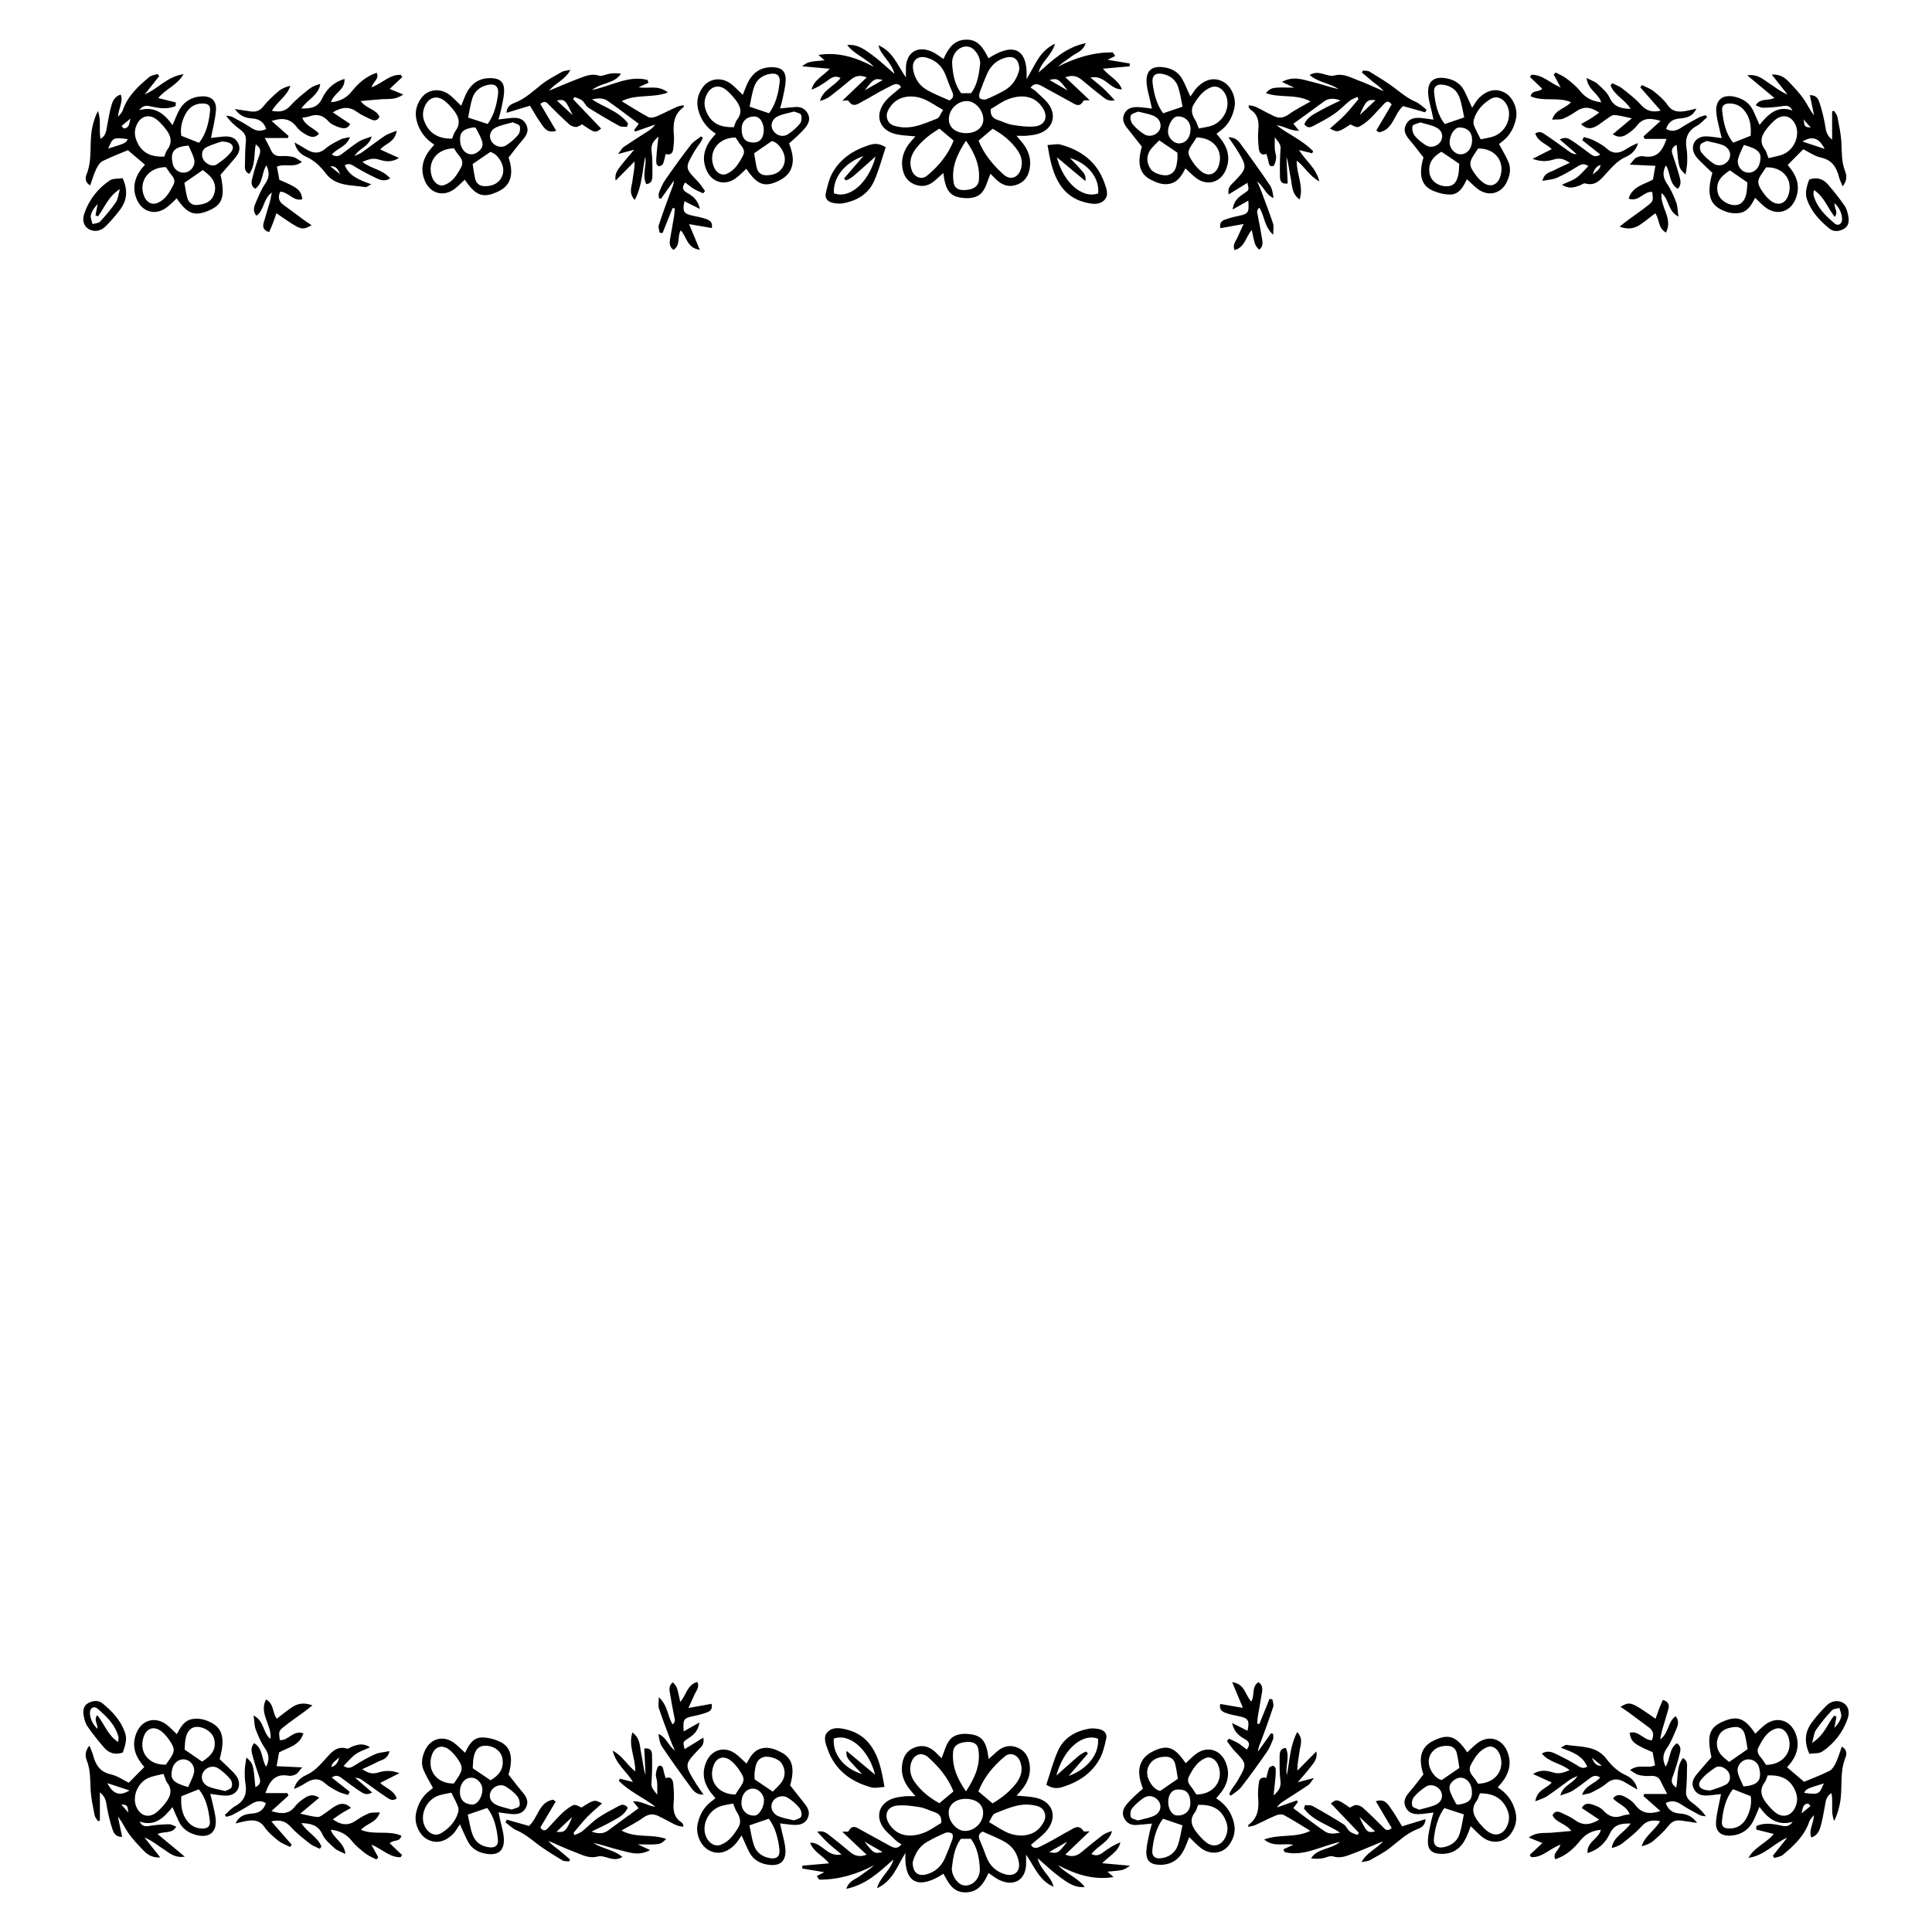 <?xml version="1.0" encoding="utf-8"?>
<!-- Generator: Adobe Illustrator 16.0.0, SVG Export Plug-In . SVG Version: 6.00 Build 0)  -->
<!DOCTYPE svg PUBLIC "-//W3C//DTD SVG 1.1//EN" "http://www.w3.org/Graphics/SVG/1.1/DTD/svg11.dtd">
<svg version="1.1" id="圖層_1" xmlns="http://www.w3.org/2000/svg" xmlns:xlink="http://www.w3.org/1999/xlink" x="0px" y="0px"
	 width="2500px" height="2500px" viewBox="0 0 2500 2500" enable-background="new 0 0 2500 2500" xml:space="preserve">
<g>
	<g>
		<path d="M1130.833,86.441c-10.296-11.172-25.205-15.996-34.546-28.166c13.403-1.475,23.108,6.184,32.667,13.127
			c9.326,6.764,17.662,14.883,28.413,24.107c-3.925-15.883-17.646-23.299-20.623-36.889c18.582,7.85,24.705,26.018,35.491,41.531
			c0-3.277,0.085-6.562-0.015-9.846c-0.717-22.467,15.555-32.805,35.693-22.482c4.127,2.123,7.81,5.102,12.933,8.518
			c5.891-12.861,12.751-24.486,28.938-25.043c17.005-0.58,22.885,12.182,29.403,24.133c28.12-18.631,51.419-16.934,49.162,26.877
			c10.786-16.861,16.02-36.025,36.844-45.738c-4.476,15.604-17.925,23.293-21.224,37.203c17.738-15.547,34.491-32.365,60.949-37.932
			c-3.607,10.83-12.226,12.412-18.036,16.885c-5.882,4.525-12.302,8.365-18.011,13.568c22.583-11.479,45.897-18.84,71.011-18.484
			c1.082,1.541,2.167,3.082,3.254,4.621c-3.102,1.557-6.199,3.111-9.882,4.957c10.078,1.672,19.379,3.217,28.686,4.766
			c-0.061,1.221-0.127,2.443-0.187,3.666c-10.877,0.955-21.759,1.916-34.511,3.041c7.831,10.164,20.077,14.41,24.436,26.736
			c-15.722,0.561-21.88-19.309-40.638-15.178c6.83,5.709,12.171,9.812,17.081,14.379c4.612,4.283,8.76,9.057,14.428,14.996
			c-8.346,1.787-12.282-1.9-16.141-4.893c-8.927-6.91-17.672-14.062-26.322-21.324c-5.819-4.885-12.028-7.008-21.551-3.576
			c5.643,5.277,10.544,9.842,15.409,14.434c4.759,4.492,9.487,9.016,16.1,15.316c-4.344,0.273-7.588-0.271-8.063,0.633
			c-5.072,9.629-11.069,4.389-16.818,1.283c-12.414-6.699-24.74-13.566-37.107-20.344c-4.856-2.668-9.635-4.221-14.536,2.1
			c2.501,1.717,5.26,3.082,7.32,5.133c6.239,6.221,13.777,11.822,17.961,19.27c8.533,15.191,1.238,30.414-15.606,35.354
			c-4.486,1.314-9.215,1.975-13.883,2.422c-4.132,0.396-8.341,0.08-14.045,0.08c3.163,3.732,5.856,6.668,8.275,9.811
			c6.871,8.898,10.575,18.889,9.209,30.24c-1.257,10.395-5.572,18.789-16.07,22.941c-10.503,4.166-19.313,1.375-27.169-5.969
			c-2.738-2.557-5.3-5.301-7.872-7.889c-3.648,8.434-5.572,17.91-11.083,24.307c-6.265,7.264-16.683,8.113-26.373,6.789
			c-15.141-2.051-20.844-9.588-23.512-32.039c-3.9,3.48-7.134,6.305-10.306,9.205c-8.008,7.314-16.925,9.729-27.286,5.414
			c-9.807-4.072-14.07-12.049-15.465-21.891c-1.606-11.32,1.825-21.406,8.583-30.402c2.476-3.289,5.335-6.291,8.275-9.725
			c-8.381-0.848-16.222-1.025-23.801-2.537c-22.032-4.391-29.716-23.4-16.196-41.457c5.461-7.285,13.539-12.609,21.416-19.713
			c-2.137-4.213-6.235-5.102-11.594-2.385c-5.446,2.764-10.909,5.521-16.263,8.469c-7.002,3.85-13.788,8.131-20.906,11.76
			c-6.285,3.203-12.914,9.881-19.339-0.238c-0.475-0.752-3.148-0.094-7.791-0.094c11.544-11.045,21.132-20.209,31.49-30.111
			c-8.563-3.586-14.768-1.93-20.607,2.889c-8.71,7.184-17.389,14.424-26.352,21.279c-3.859,2.957-8.421,4.986-13.534,6.285
			c3.754-14.275,18.238-18.672,26.675-29.705c-8.967-4.467-13.807,1.504-19.309,5.162c-5.658,3.773-11.377,7.459-18.152,9.914
			c2.688-12.43,14.257-17.092,23.527-27.006c-13.109-1.166-24.006-2.146-35.996-3.217c8.473-5.941,8.473-5.941,29.267-7.688
			c-2.991-2.629-5.472-4.801-7.941-6.979C1085.379,66.76,1108.477,74.785,1130.833,86.441 M1220.29,142.248
			c-9.847-5.654-16.808-10.611-24.492-13.854c-14.394-6.088-33.172-5.037-43.18,8.9c-3.991,5.549-6.997,11.357-3.941,18.229
			c2.82,6.336,8.741,7.664,14.985,8.719c17.702,2.99,33.096-4.748,48.717-10.676C1215.683,152.324,1217.319,146.707,1220.29,142.248
			 M1282.026,141.139c-0.768,7.701,2.354,12.035,9.21,14.158c6.249,1.938,12.221,5.234,18.581,6.264
			c9.584,1.551,19.526,2.971,29.08,2.047c13.302-1.289,17.774-12.283,10.609-23.631c-9.619-15.236-25.69-18.67-44.62-11.74
			C1296.698,131.238,1289.467,136.846,1282.026,141.139 M1215.572,166.42c-11.751,7.123-22.068,15.125-30.187,25.549
			c-6.658,8.553-9.568,18.283-5.355,28.959c3.335,8.426,12.539,12.131,19.436,6.51c15.267-12.438,27.438-27.521,34.541-45.496
			C1227.353,176.342,1222.033,171.857,1215.572,166.42 M1266.253,181.949c7.003,17.785,18.845,31.639,32.369,43.904
			c8.888,8.053,19.264,3.98,22.583-7.68c2.359-8.275,0.475-16.158-3.986-22.846c-8.416-12.609-20.132-21.705-32.768-28.699
			C1278.162,171.922,1272.837,176.402,1266.253,181.949 M1256.594,120.629c8.291-11.266,10.084-24.326,11.645-37.258
			c1.026-8.475-5.734-19.316-12.343-22.096c-11.286-4.758-24.628,6.217-23.795,21.078c0.747,13.398,3.147,26.861,11.584,38.275
			H1256.594z M1318.942,90.271c0.207-12.797-6.467-18.445-17.106-15.818c-11.641,2.875-19.825,10.211-24.578,21.129
			c-3.516,8.08-6.79,16.287-9.705,24.605c-0.768,2.209-0.687,6.467,0.581,7.262c2.212,1.379,6.093,1.865,8.487,0.859
			c8.124-3.428,16.117-7.297,23.75-11.691C1311.136,110.424,1316.396,100.219,1318.942,90.271 M1228.494,129.943
			c5.113-2.582,5.937-6.25,3.552-11.508c-3.062-6.779-5.618-13.787-8.23-20.764c-4.41-11.791-12.599-19.666-24.664-23.037
			c-11.796-3.289-19.699,3.732-17.496,15.889c1.9,10.488,7.563,19.611,16.541,25.104
			C1207.63,121.396,1218.244,125.211,1228.494,129.943 M1249.97,182.021c-11.018,16.908-19.364,34.166-15.883,54.623
			c1.202,7.051,6.613,9.811,15.025,9.275c10.604-0.676,16.873-4.842,17.57-12.514
			C1268.401,214.465,1261.283,198.076,1249.97,182.021 M1249.582,172.281c13.084,0.316,22.648-6.977,22.845-17.439
			c0.228-11.844-10.265-23.916-20.93-24.078c-12.322-0.199-23.361,10.498-23.695,22.965
			C1227.509,164.643,1236.078,171.943,1249.582,172.281 M1381.411,116.992c-11.473-15.066-13.302-16.125-23.351-13.449
			C1365.739,107.963,1372.235,111.707,1381.411,116.992 M1119.071,116.852c8.978-5.166,15.47-8.904,23.229-13.359
			C1132.116,100.916,1130.121,102.088,1119.071,116.852"/>
		<path d="M227.265,137.199c-10.01,4.377-20.536,3.07-30.914,0.709c-5.82-1.326-11.037-2.387-16.121,4.631
			c19.415-5.473,31.964,3.916,43.074,19.41c2.799-6.623,4.607-11.199,6.641-15.676c5.954-13.135,16.117-20.674,30.537-21.562
			c12.981-0.799,20.042,5.586,18.946,18.475c-0.978,11.555-4.082,22.932-6.418,35.279c5.451-0.6,10.944-1.336,16.462-1.787
			c9.699-0.799,15.669,2.131,18.897,8.986c3.604,7.664,0.05,13.666-4.635,19.262c-5.727,6.832-11.645,13.5-18.309,21.201
			c6.072,28.35,2.788,38.854-15.772,46.584c-18.087,7.537-27.535,3.93-41.021-16.072c-4.161,3.855-7.993,7.973-12.381,11.373
			c-15.096,11.727-33.01,6.471-39.812-11.428c-4.927-12.969-2.655-24.93,5.074-36.061c2.109-3.037,4.739-5.705,6.107-7.34
			c-7.242-6.16-13.981-11.895-22.135-18.826c-7.929,3.33-20.544,8.088-32.581,14.016c-3.683,1.824-6.544,6.496-8.439,10.508
			c-3.122,6.607-5.155,13.736-7.77,20.986c-7.144-3.844-6.305-10.316-4.716-14.182c8.162-19.84,3.067-41.098,7.548-61.211
			c1.572-7.053,3.64-13.988,7.118-20.748c4.734,11.721,1.028,23.734,3.413,35.961c7.358-4.053,7.457-11.166,8.718-17.795
			c1.657-8.73,3.11-17.551,5.603-26.053c1.662-5.662,4.536-11.24,11.831-13.514c3.693,9.805-3.046,17.6-3.43,28.988
			c2.832-3.809,5.102-5.719,5.903-8.123c6.249-18.703,19.958-31.496,34.496-43.504c2.778-2.297,7.138-2.676,10.765-3.939
			c0.667,0.965,1.329,1.928,1.996,2.893c-6.191,7.803-12.382,15.602-18.577,23.406c17.046-6.965,28.815-23.066,50.155-26.072
			c-8.324,14.494-23.315,19.137-32.75,30.898c8.215,2.051,15.472,3.871,22.729,5.684
			C227.422,134.102,227.344,135.654,227.265,137.199 M212.673,202.604c1.298-3.219,1.841-6.184,3.46-8.332
			c9.137-12.088,3.353-21.764-4.753-31.043c-2.753-3.152-5.697-6.246-8.99-8.797c-8.967-6.941-19.344-4.617-24.68,5.396
			c-3.698,6.945-4.183,14.127-1.276,21.586C182.357,196.611,193.701,203.543,212.673,202.604 M214.647,216.27
			c-22.51-0.039-35.917,18.666-28.147,37.662c3.155,7.711,9.503,11.539,16.606,8.889c10.824-4.055,16.017-13.496,21.072-23.197
			c4.527-8.693-2.847-12.68-6.07-18.367C217.204,219.66,216.015,218.219,214.647,216.27 M257.56,184.826
			c9.18-11.564,12.676-25.953,14.207-40.857c0.776-7.588-2.198-10.043-9.901-10.033c-10.471,0.012-17.693,5.486-22.254,14.41
			c-4.527,8.846-6.55,18.271-5.01,27.381C242.616,178.904,249.75,181.729,257.56,184.826 M238.623,236.572
			c1.085,5.871,1.887,12.832,3.748,19.5c1.672,5.973,6.5,9.854,12.656,9.197c7.899-0.828,16.294-2.643,20.423-10.498
			c4.48-8.527,3.942-17.48-2.233-25.154c-3.104-3.855-7.435-6.715-10.731-9.596C254.562,225.52,247.751,230.238,238.623,236.572
			 M286.852,183.143c-4.33,1.582-12.958,3.666-20.47,7.801c-5.691,3.137-6.187,11.023-2.923,16.115
			c3.54,5.512,11.743,9.115,16.649,5.861c6.848-4.535,13.812-9.67,18.793-16.045C304.529,189.66,300.339,183.264,286.852,183.143
			 M243.98,188.393c-19.456,1.449-24.045,8.359-20.334,24.072c1.788,7.578,8.929,11.871,15.99,10.791
			c7.29-1.121,13.441-8.82,11.692-16.621C249.864,200.102,246.329,194.033,243.98,188.393 M139.999,192.227
			c22.698-6.963,22.698-6.963,25.348-12.238C146.298,177.695,146.071,177.797,139.999,192.227 M157.261,162.975
			c0.904,1.066,1.812,2.139,2.716,3.203c6.808-0.039,7.191-5.416,8.795-12.666C163.798,157.6,160.53,160.287,157.261,162.975"/>
		<path d="M2276.814,161.611c11.71-14.449,23.376-25.391,42.604-18.643c-3.622-7.416-8.725-6.354-14.443-5.447
			c-7.821,1.256-15.804,1.762-23.735,1.91c-2.854,0.051-5.754-1.857-9.311-3.115c5.648-9.756,15.318-5.422,24.18-9.576
			c-11.66-9.68-22.411-18.615-35.228-29.26c13.474-1.961,20.345,5.143,27.781,9.9c7.805,4.982,14.888,11.08,24.361,14.916
			c-6.245-7.908-12.489-15.805-20.391-25.812c12.898-0.611,18.663,5.693,24.291,11.654c6.123,6.479,12.256,13.092,17.308,20.393
			c4.583,6.617,7.725,14.24,13.206,20.742c-1.768-8.432-3.537-16.861-5.492-26.189c8.195-0.141,10.812,4.855,12.296,9.201
			c3.022,8.811,5.184,17.971,6.998,27.119c1.439,7.238,1.061,14.988,9.513,21.232v-36.576c0.829-0.203,1.652-0.404,2.476-0.607
			c1.496,2.537,3.819,4.902,4.34,7.629c2.111,11.033,4.598,22.133,5.179,33.303c0.651,12.662,0.075,25.195,4.88,37.416
			c2.096,5.33,2.799,11.797-3.289,19.334c-1.985-5.021-3.744-8.404-4.668-11.998c-3.239-12.527-8.745-21.922-23.053-25.148
			c-8.881-2.012-16.909-7.789-23.214-10.852c-6.734,6.803-12.944,13.07-20.123,20.324c0.485,0.621,2.728,3.336,4.814,6.178
			c8.372,11.42,10.812,23.768,5.628,37.23c-6.86,17.797-24.881,22.809-39.941,10.951c-4.026-3.174-7.513-7.016-12.585-11.82
			c-4.794,8.926-9.417,17.854-20.239,19.586c-8.765,1.404-16.778-0.729-24.467-4.744c-14.691-7.674-17.94-21.182-10.681-47.186
			c-4.203-3.986-8.977-8.352-13.554-12.908c-2.991-2.98-6.184-5.932-8.452-9.426c-7.573-11.701-0.884-24.596,13.085-24.857
			c6.497-0.123,13.024,1.328,21.037,2.242c-1.041-4.146-2-7.508-2.723-10.912c-1.551-7.346-3.688-14.65-4.329-22.088
			c-1.385-16.006,7.745-23.957,23.416-20.605c10.539,2.242,19.228,7.662,24.179,17.717
			C2271.12,148.219,2273.374,153.822,2276.814,161.611 M2288.484,204.676c7.371-1.98,14.408-2.775,20.4-5.711
			c13.524-6.617,20.091-24.098,14.792-36.762c-5.214-12.475-16.793-15.5-26.993-6.756c-3.871,3.314-7.371,7.174-10.534,11.176
			c-6.481,8.195-9.948,16.758-2.516,26.533C2285.539,195.658,2286.201,199.102,2288.484,204.676 M2285.281,216.562
			c-1.405,2.107-2.385,3.703-3.486,5.209c-8.493,11.734-8.725,15.273-0.646,26.938c2.627,3.799,5.729,7.479,9.291,10.389
			c9.958,8.148,20.041,4.99,23.892-7.105C2320.545,232.463,2307.257,215.703,2285.281,216.562 M2265.361,175.645
			c0.748-11.734-0.622-20.41-4.88-27.82c-4.997-8.68-12.14-13.969-22.623-13.949c-6.346,0.01-10.104,2.852-9.422,9.246
			c1.626,15.277,4.804,30.105,14.307,41.543C2250.543,181.559,2257.272,178.869,2265.361,175.645 M2238.483,220.453
			c-13.671,8.674-18.177,16.92-15.792,28.568c1.803,8.781,11.746,16.207,21.986,16.416c7.851,0.156,13.226-5.047,15.207-15.543
			c0.939-4.955,0.904-10.092,1.202-13.836C2252.963,230.451,2246.123,225.732,2238.483,220.453 M2208.565,182.406
			c-2.496,1.369-7.012,2.354-8.209,4.91c-1.268,2.684-0.541,7.836,1.404,10.186c4.375,5.268,9.604,10.104,15.277,13.951
			c7.154,4.852,16.242,2.119,20.199-5.004c3.667-6.604,0.949-14.857-7.306-18.395
			C2223.631,185.355,2216.568,184.443,2208.565,182.406 M2256.565,187.549c-2.657,6.234-5.941,11.906-7.457,18.02
			c-1.98,7.973,3.253,15.738,10.462,17.475c7.886,1.906,15.5-3.383,17.597-12.225
			C2280.225,197.926,2276.47,193.156,2256.565,187.549 M2332.392,183.158c9.897,3.268,18.35,6.068,28.691,9.477
			C2353.752,178.262,2345.083,175.475,2332.392,183.158 M2333.847,154.527c1.323,9.771,1.323,9.771,9.225,10.506
			C2339.51,160.975,2336.675,157.752,2333.847,154.527"/>
		<path d="M1756.678,125.354c-3.314,1.582-7.047,2.643-9.857,4.863c-6.891,5.447-12.923,12.035-20.102,17.035
			c-8.068,5.621-16.909,10.17-25.609,14.824c-3.945,2.105-8.392,5.051-13.348-1.141c3.764-9.662,13.151-13.51,21.386-18.24
			c8.093-4.643,16.702-8.395,25.432-12.709c-9.24-3.467-16.025-2.68-21.526,1.418c-12.727,9.479-25.634,18.707-39.417,28.723
			c1.313,1.621,3.703,4.557,7.3,8.977c-11.514,0.627-19.42-6.33-29.054-6.938c15.484,11.764,33.793,19.473,47.312,33.496
			c-0.424,0.898-0.844,1.797-1.269,2.703c-5.092-1.268-10.185-2.541-16.96-4.229c8.094,13.707,21.795,22.541,26.226,40.543
			c-13.166-7.047-18.592-18.729-29.257-26.873c-0.419,17.512,9.381,32.799,3.764,50.359c-10.66-7.668-9.437-18.359-11.448-27.457
			c-1.99-9.039-2.586-18.385-5.592-27.59c0.546,11.418,1.082,22.84,1.626,34.312c-8.77,1.143-9.882-3.918-9.993-8.449
			c-0.283-10.777-0.207-21.6,0.49-32.35c0.556-8.658,1.062-8.625-7.219-19.027c0,6.467-0.243,11.246,0.085,15.986
			c0.253,3.723,2.016,7.486,1.632,11.084c-0.399,3.697-2.051,9.891-4.087,10.295c-5.886,1.158-5.234-5.002-6.427-8.77
			c-0.712-2.223-1.303-4.486-2.045-7.074c-7.654,2.773-9.432-2.727-9.963-7.846c-0.824-7.922-1.197-16.029-0.46-23.93
			c0.976-10.576-0.773-19.426-10.261-25.58c-1.051-0.682-1.581-2.207-2.253-3.398c-0.172-0.311,0.025-0.82,0.111-2.051
			c8.225,0.148,14.611,4.91,21.461,8.334c3.325,1.668,6.689,3.264,9.963,5.018c7.381,3.939,13.732,3.086,20.733-1.975
			c8.312-6.012,17.698-10.529,27.787-16.369c-18.546-10.363-39.32-3.998-57.912-10.943c7.75-7.529,7.75-7.529,36.769-6.982
			c-5.027-2.338-9.154-4.262-15.913-7.416c14.782-8.031,26.831-3.002,38.501-0.203c11.614,2.791,22.911,6.893,34.667,9.488
			c-11.019-7.76-25.574-8.275-37.334-18.219c12.352-7.547,22.224,3.23,32.268,0.566c11.544-3.061,21.082,2.842,31.029,6.508
			c10.074,3.713,19.805,8.367,32.581,13.859c-5.264-6.34-10.342-9.041-14.53-12.607c-4.526-3.838-9.073-7.668-13.609-11.504
			c0.434-0.852,0.868-1.707,1.303-2.561c2.854,0.385,6.239-0.082,8.483,1.299c11.539,7.123,23.31,14.051,33.964,22.369
			c8.19,6.391,16.106,12.627,25.791,16.773c5.173,2.219,9.392,6.684,14.04,10.135c-0.586,1.148-1.182,2.289-1.773,3.441
			c-9.578-2.707-19.167-5.416-28.64-8.098c-11.843,10.355-12.767,31.086-31.303,33.975c-1.091-0.82-2.188-1.639-3.279-2.455
			c6.694-11.301,13.388-22.613,19.86-33.535c-3.875-5.533-6.932-3.906-9.857-0.826c-5.82,6.141-11.413,12.5-17.41,18.457
			c-3.314,3.289-7.038,6.285-10.962,8.799c-6.073,3.902-6.533,3.66-14.99-0.635c-16.586,10.502-16.586,10.502-26.635,5.354
			c6.684-6.055,13.418-11.553,19.425-17.764c6.159-6.365,11.609-13.428,17.364-20.176
			C1757.39,127.398,1757.032,126.379,1756.678,125.354 M1759.513,148.891c6.552-6.164,13.094-12.332,20.389-19.197
			C1769.455,128.379,1767.216,130.391,1759.513,148.891"/>
		<path d="M811.284,164.156c-3.319-0.336-7.184,0.311-9.867-1.182c-13.55-7.506-26.948-15.328-40.038-23.611
			c-3.359-2.127-4.977-6.867-8.174-9.439c-2.693-2.172-6.517-2.945-9.846-4.346c-0.572,0.957-1.148,1.91-1.718,2.859
			c12.094,12.652,24.184,25.312,36.223,37.914c-7.412,6.025-8.225,5.863-24.553-5.438c-2.597,1.166-5.431,3.445-8.215,3.404
			c-3.006-0.061-6.577-1.637-8.861-3.703c-8.689-7.861-17.056-16.1-25.335-24.396c-3.042-3.041-5.431-6.973-11.772-1.762
			c6.618,11.17,13.373,22.576,20.604,34.783c-12.383,3.863-16.188-4.734-20.77-11.201c-4.587-6.477-8.427-13.48-13.211-21.254
			c-9.806,2.971-19.4,5.885-30.368,9.215c0.521-8.941,6.346-11.291,10.867-13.049c13.52-5.26,23.588-15.031,34.633-23.75
			c8.042-6.336,17.323-11.156,26.285-16.227c2.567-1.465,5.962-1.465,10.999-2.578c-6.714,12.854-19.232,16.725-27.796,27.008
			c14.125-5.82,26.407-11.225,38.946-15.93c8.205-3.076,16.263-6.723,25.856-3.596c3.854,1.26,9.013-1.795,13.631-2.49
			c4.743-0.709,9.563-0.92,14.667-0.031c-8.372,13.156-24.635,11.07-37.533,21.148c25.735-5.424,47.439-19.451,72.048-13.023
			c0.374,1.227,0.747,2.443,1.127,3.668c-4.188,1.869-8.367,3.736-12.641,5.646c11.66,2.693,24.785-3.625,37.749,6.881
			c-20.102,7.559-40.876,1.654-59.801,11.266c11.979,7.25,22.886,14.305,34.289,20.432c2.677,1.441,7.401,0.668,10.543-0.637
			c8.982-3.729,17.581-8.387,26.457-12.387c2.683-1.213,5.79-1.48,9.19-2.299c-0.298,1.805-0.207,2.506-0.475,2.703
			c-12.635,9.113-13.676,22.027-12.423,36.051c0.541,6.008-0.211,12.186-0.915,18.227c-0.626,5.447-3.966,7.994-9.75,6.285
			c-1.162,4.582-1.798,8.848-3.42,12.682c-0.677,1.598-3.41,2.891-5.349,3.117c-0.976,0.117-3.152-2.389-3.254-3.814
			c-0.293-4.168,0.025-8.396,0.385-12.576c0.541-6.34,1.318-12.654,2.304-21.934c-7.649,6.643-9.792,11.416-8.862,18.879
			c1.339,10.65,1.102,21.537,1.006,32.318c-0.041,4.545-0.925,9.477-7.897,10.301c-5.765-11.811,0.798-23.715-1.323-35.385
			c-3.925,18.184-3.764,37.365-13.581,55.885c-8.427-9.293-3.743-17.568-2.875-25.23c0.895-7.838,2.955-15.547,2.648-24.678
			c-8.154,8.26-16.304,16.51-24.458,24.766c-1.964-9.5,3.578-15.02,8.069-20.881c4.521-5.889,9.523-11.408,15.945-19.02
			c-7.554,1.996-12.651,3.348-20.957,5.541c3.755-4.75,5.123-7.617,7.387-9.166c10.094-6.863,20.44-13.355,30.711-19.963
			c3.638-2.346,7.306-4.643,9.761-8.965c-8.559,3.033-17.116,6.068-25.669,9.1c-0.449-0.701-0.894-1.408-1.344-2.117
			c2.254-3,4.501-6.012,5.972-7.971c-13.696-10.156-26.922-20.443-40.693-29.928c-5.795-4.008-12.975-3.094-19.977-1.697
			c15.828,10.488,35.218,15.338,46.822,31.285C812.214,161.297,811.75,162.727,811.284,164.156 M740.97,149
			c-9.25-20.006-10.255-20.885-20.415-18.934C727.79,136.775,734.382,142.893,740.97,149"/>
		<path d="M2053.027,100.885c6.3,3.264,10.832,4.568,13.918,7.438c5.81,5.385,12.58,10.861,15.707,17.771
			c5.437,12.016,14.495,14.398,27.368,14.836c-7.412-12.262-21.35-17.83-25.933-30.414c0.702-0.947,1.404-1.896,2.106-2.84
			c4.315,2.172,9.129,3.729,12.847,6.658c8.473,6.688,17.198,13.352,24.352,21.34c6.845,7.648,14.196,10.09,25.578,7.498
			c-9.195-10.488-17.828-20.342-26.458-30.191c0.712-0.971,1.424-1.945,2.147-2.92c5.087,2.605,10.76,4.48,15.13,7.982
			c6.562,5.268,13.307,10.932,17.996,17.781c6.29,9.178,14.323,9.348,23.437,7.842c4.041-0.672,8.001-1.799,13.917-3.152
			c-4.865,10.654-13.483,12.131-21.157,12.746c-9.22,0.744-15,4.26-18.052,13.535c6.846,3.986,12.898,2.748,19.35-1.49
			c7.447-4.9,15.354-9.129,23.214-13.363c2.663-1.43,5.805-1.961,8.725-2.898c0.597,0.832,1.187,1.676,1.784,2.52
			c-4.33,3.773-8.169,8.463-13.095,11.15c-12.049,6.572-15.782,16.145-13.549,29.221c1.021,5.98,1.01,12.205,0.838,18.299
			c-0.131,4.799-1.228,9.578-2.076,15.611c-8.876-8.234-8.876-8.234-11.605-38.469c-5.678,2.871-7.259,6.529-5.304,12.283
			c3.172,9.34,6.285,18.723,8.872,28.24c1.404,5.174,3.183,10.857-2.011,16.496c-11.716-7.09-9.139-21.037-15.485-30.424
			c-4.602,8.715-3.799,16.02,1.677,23.967c5.007,7.266,8.589,15.682,11.771,23.986c1.854,4.85,1.708,10.469,2.83,18.336
			c-14.333-7.422-11.66-22.518-21.815-30.34c-2.456,17.461,15.222,32.426,5.753,51.041c-10.791-5.975-7.921-17.055-13.979-24.92
			c-6.416,4.879-12.69,10.113-19.435,14.65c-7.204,4.855-15.095,6.805-26.66,2.637c4.951-3.91,7.897-6.361,10.984-8.629
			c8.684-6.404,17.692-12.408,26.058-19.197c6.821-5.516,6.497-5.92,5.219-17.045c-10.963-1.516-17.102,13.367-30.581,8.607
			c4.82-15.824,19.391-18.023,31.479-24.639c0.939-5.277,1.986-11.129,3.184-17.838c-10.918-0.502-20.452-0.936-33.172-1.518
			c4.204-4.736,5.754-7.658,8.174-8.914c2.794-1.455,6.542-2.473,9.543-1.91c17.172,3.232,24.588-6.762,29.848-22.479h-28.397
			c-0.445-1.072-0.89-2.145-1.344-3.217c6.957-6.33,13.903-12.666,22.087-20.123c-12.635-3.656-22.608-4.588-30.848,6.406
			c-3.283,4.385-8.083,7.871-12.736,10.938c-5.163,3.404-10.968,4.877-18.309-0.016c7.947-6.654,15.166-12.705,24.614-20.611
			c-9.371-1.9-15.994-3.947-22.709-4.275c-3.082-0.141-6.451,2.902-9.458,4.855c-5.093,3.318-9.675,7.584-15.075,10.221
			c-5.477,2.662-11.62,3.445-18.466-3.34c4.754-2.713,8.594-4.732,12.256-7.027c3.486-2.193,6.79-4.662,11.292-7.785
			c-10.615-7.381-19.673-8.604-29.56-1.824c-5.401,3.699-11.125,7.18-17.167,9.609c-3.739,1.496-8.341,0.83-14.181,1.252
			c4.334-13.785,17.137-13.994,24.376-22.617c-16.854-7.25-35.583-0.111-52.244-7.613c1.905-8.68,10.796-4.799,15.041-9.791
			c-5.209-4.961-10.574-10.074-15.939-15.186c0.656-0.939,1.313-1.871,1.965-2.811c14.176-0.479,23.83,10.691,37.794,16.309
			c-3.436-6.344-6.199-11.438-8.958-16.529c0.818-0.91,1.637-1.818,2.456-2.729c4.672,2.494,9.791,4.42,13.923,7.617
			c6.285,4.871,12.691,9.99,17.597,16.158c6.901,8.689,15.353,13.357,27.402,14.781
			C2068.634,120.83,2054.604,116.346,2053.027,100.885"/>
		<path d="M344.508,166.977c-3.341-9.66-9.301-13.066-18.483-13.713c-7.61-0.539-15.53-2.777-22.1-12.18
			c8.613,1.309,14.779,2.369,20.98,3.146c6.427,0.809,11.357-0.842,15.816-6.506c5.77-7.326,12.814-13.781,19.947-19.865
			c4.052-3.455,9.379-5.416,15.045-6.955c-4.046,13.514-16.823,20.197-23.876,32.469c9.928,1.965,17.316,0.936,24.237-6.877
			c7.114-8.025,15.8-14.734,24.212-21.504c3.87-3.113,8.733-4.982,14.139-6.326c-1.996,14.686-16.394,19.793-24.444,31.73
			c12.519,0.158,21.315-1.156,27.021-13.332c5.351-11.408,14.475-20.611,28.75-24.967c1.174,14.848-14.562,18.35-17.321,30.232
			c10.967-1.199,19.544-5.062,26.533-13.793c8.505-10.629,18.551-19.824,32.568-24.402c3.648,8.322-5.021,11.615-6.648,18.836
			c13.62-4.918,23.412-16.92,37.738-16.092c0.638,0.967,1.268,1.936,1.906,2.906c-5.229,4.898-10.448,9.799-16.323,15.316
			c5.48,2.238,10.609,4.334,17.551,7.17c-9.856,7.209-18.87,5.531-27.458,6.098c-8.746,0.584-17.475,1.51-27.526,2.4
			c7.075,9.955,19.806,10.381,24.252,20.223c-2.687,5.709-6.926,5.369-10.952,3.496c-6.363-2.961-12.904-5.875-18.557-9.938
			c-9.773-7.008-18.97-6.246-30.911,0.842c8.22,5.477,15.219,10.141,22.529,15.006c-3.175,6.6-8.742,6.094-13.332,4.639
			c-5.238-1.658-11.117-3.992-14.613-7.914c-7.291-8.174-15.12-10.152-25.065-6.475c-2.508,0.924-5.308,1.051-8.965,1.727
			c4.072,10.762,15.09,13.08,21.621,20.568c-4.957,6.168-10.694,4.398-15.413,1.969c-4.899-2.52-9.969-5.926-13.188-10.26
			c-8.26-11.135-18.493-12.801-32.705-8.107c7.844,6.922,14.873,13.135,21.908,19.342c-0.283,0.91-0.563,1.82-0.843,2.729h-29.921
			c3.418,6.609,5.984,10.973,7.993,15.58c2.617,6.033,6.837,8.225,13.377,7.791c5.095-0.342,10.431-0.02,15.381,1.168
			c3.565,0.854,6.679,3.602,11.375,6.299c-10.984,8.539-22.115,1.557-32.379,6.211c1.061,5.77,2.138,11.639,3.129,17.016
			c24.533,10.441,27.868,13.25,29.762,25.104c-11.65,3.283-17.771-9.43-28.686-9.74c-2.834,6.506-2.468,12.135,3.941,16.791
			c8.351,6.074,16.541,12.359,24.859,18.471c3.622,2.658,7.408,5.104,11.763,8.082c-12.829,7.135-12.829,7.135-45.42-15.467
			c-1.604,4.561-3.021,8.9-4.661,13.164c-1.43,3.703-3.11,7.314-4.787,11.23c-8.199-2.48-8.462-7.229-6.911-12.629
			c2.592-9.037,5.422-18.012,8.013-27.053c0.853-2.973,1.278-6.074,2.381-11.479c-11.544,8.385-9.536,22.895-19.996,30.033
			c-4.714-5.748-3.268-11.211-1.085-16.223c3.751-8.607,7.153-17.615,12.478-25.219c5.597-7.994,5.727-15.137,1.525-23.787
			c-6.161,9.625-4.14,22.771-14.305,30.264c-6.942-4.133-4.685-10.199-3.455-15.197c2.354-9.568,5.35-19.02,8.742-28.277
			c2.087-5.672,1.413-9.697-4.723-13.867c-2.563,13.254-0.07,26.898-8.516,38.184c-6.57-3.273-5.436-8.859-5.396-13.672
			c0.083-9.395,0.24-18.84,1.17-28.188c0.7-6.982-1.857-11.5-7.295-15.482c-6.699-4.895-12.959-10.406-18.319-18.084
			c2.749,0.545,5.82,0.473,8.189,1.736c8.298,4.406,16.586,8.922,24.424,14.086C331.25,169.453,337.039,170.438,344.508,166.977"/>
		<path d="M1477.576,189.791c-6.729-8.537-12.19-15.59-17.792-22.531c-4.578-5.664-8.473-11.438-5.27-19.168
			c2.87-6.91,8.588-9.963,18.566-9.477c5.491,0.264,10.948,1.17,17.521,1.92c-0.895-4.033-1.586-7.084-2.259-10.135
			c-1.51-6.871-3.602-13.672-4.41-20.619c-2.106-18.08,6.022-25.602,23.896-22.41c9.715,1.732,17.607,6.668,22.355,15.521
			c3.274,6.096,5.845,12.568,10.154,22c3.623-4.914,5.932-9.062,9.175-12.262c10.73-10.553,22.208-12.742,33.202-6.885
			c10.588,5.646,17.424,21.041,14.56,34.057c-2.364,10.75-7.104,20.385-15.809,27.604c-2.131,1.764-4.354,3.414-7.265,5.682
			c2.87,3.6,5.638,6.641,7.912,10.01c7.937,11.756,9.599,24.305,3.795,37.422c-6.897,15.586-23.518,20.287-37.346,10.391
			c-4.899-3.51-9.083-8.018-14.675-13.045c-4.486,8.887-9.326,17.451-19.895,19.852c-8.907,2.025-16.713-1.084-24.321-4.893
			C1474.363,225.162,1471.266,211.598,1477.576,189.791 M1551.251,166.229c6.562-1.398,12.241-1.879,17.364-3.828
			c16.177-6.174,24.416-26.15,17.085-40.357c-4.021-7.791-11.129-11.893-18.283-9.229c-10.589,3.945-16.919,12.795-22.603,22.057
			c-4.552,7.42-2.313,14.1,2.011,20.789C1548.543,158.311,1549.341,161.566,1551.251,166.229 M1548.386,177.895
			c-1.617,2.52-2.793,4.545-4.143,6.455c-8.25,11.654-8.478,14.07-0.399,25.857c2.87,4.193,6.346,8.219,10.301,11.393
			c9.438,7.557,19.147,4.303,22.911-7.215C1583.387,195.012,1570.464,177.971,1548.386,177.895 M1530.224,138.002
			c-1.621-7.512-2.844-16.746-5.694-25.436c-3.132-9.551-10.721-15.166-20.603-16.971c-9.007-1.652-13.584,2.355-12.488,11.605
			c1.708,14.418,5.431,28.307,13.696,39.404C1513.401,143.777,1520.989,141.172,1530.224,138.002 M1500.104,181.668
			c-3.879,4.143-9.083,8.205-12.291,13.48c-4.714,7.752-3.961,16.305,1.268,23.814c3.865,5.531,16.773,9.387,23.047,7.344
			c9.306-3.029,10.266-11.275,11.322-19.186c0.48-3.562,0.086-7.24,0.086-9.555C1515.437,192.076,1508.596,187.432,1500.104,181.668
			 M1472.595,144.414c-2.936,1.455-8.23,2.395-9.367,5.098c-1.258,2.975,0.187,8.473,2.44,11.24
			c4.032,4.941,9.169,9.268,14.556,12.74c7.103,4.6,16.621,1.594,20.243-5.465c3.385-6.588,0.333-14.793-7.881-18.258
			C1486.685,147.283,1480.118,146.363,1472.595,144.414 M1540.576,166.633c-0.142-9.701-7.715-16.678-17.334-15.943
			c-5.785,0.434-12.23,11.498-11.827,20.293c0.348,7.594,7.452,14.738,14.469,14.566
			C1534.695,185.324,1540.728,177.555,1540.576,166.633"/>
		<path d="M926.28,172.994c-12.075-7.539-19.48-17.973-22.846-31.209c-2.749-10.811-0.228-20.58,6.25-29.252
			c8.548-11.436,24.204-13.164,36.304-3.949c5.163,3.941,9.558,8.871,15.16,14.16c2.112-5.246,3.77-9.926,5.841-14.412
			c6.264-13.52,16.394-21.492,31.833-21.375c12.868,0.105,18.451,5.279,17.798,17.98c-0.404,7.896-2.525,15.705-4.066,23.521
			c-0.723,3.617-1.905,7.145-3.183,11.832c7.264-0.668,13.625-1.369,20-1.803c7.26-0.5,12.792,2.414,16.121,9.023
			c3.198,6.34,0.996,12.027-2.879,17.029c-3.153,4.062-6.947,7.639-10.645,11.24c-3.344,3.25-6.942,6.236-10.922,9.777
			c4.612,11.998,7.725,24.652,0.817,36.408c-3.051,5.199-8.982,9.576-14.595,12.236c-18.324,8.67-27.645,4.824-41.528-15.797
			c-4.512,4.092-8.68,8.58-13.524,12.141c-14.308,10.518-31.268,5.643-38.164-10.742c-5.346-12.709-3.683-24.83,3.733-36.197
			C920.036,180.158,922.936,177.129,926.28,172.994 M949.646,164.541c1.283-3.111,2.031-7.014,4.198-9.791
			c7.76-9.963,3.638-18.445-2.824-26.547c-3.476-4.361-7.325-8.615-11.675-12.066c-9.039-7.168-19.233-4.713-24.578,5.578
			c-3.623,6.977-4.129,14.186-1.193,21.67C919.53,158.549,930.286,165.088,949.646,164.541 M951.873,177.934
			c-22.436-0.064-35.834,18.406-28.276,37.715c2.991,7.658,9.988,12.125,16.398,9.453c10.56-4.402,16.127-13.586,21.234-23.357
			c4.562-8.693-2.672-12.781-5.906-18.51C954.404,181.605,953.288,180.09,951.873,177.934 M969.99,138.062
			c9.16,3.098,16.738,5.658,25.125,8.504c8.507-11.377,12.302-25.676,13.772-40.594c0.768-7.826-3.31-11.463-10.989-10.561
			c-10.589,1.254-18.647,6.957-22.077,17.002C972.864,121.064,971.683,130.322,969.99,138.062 M975.866,198.309
			c1.025,5.842,1.849,12.711,3.521,19.381c1.365,5.465,5.527,8.893,11.201,9.062c8.23,0.252,16.283-1.9,21.167-8.744
			c4.891-6.857,4.978-15.092,0.961-22.689c-3.284-6.213-7.796-11.393-13.949-12.807C991.189,187.74,984.743,192.191,975.866,198.309
			 M1027.568,144.342c-7.416,2.043-14.454,3.094-20.672,5.932c-8.235,3.754-10.614,12.016-6.578,18.533
			c4.072,6.561,12.67,9.264,19.314,4.918c5.744-3.764,11.176-8.445,15.475-13.75c2.132-2.627,2.728-8.08,1.505-11.307
			C1035.753,146.393,1030.68,145.707,1027.568,144.342 M959.699,167.258c0.075,8.135,2.647,14.279,8.674,16.197
			c3.976,1.264,9.549,1.436,13.045-0.434c9.831-5.279,8.852-25.971-1.006-31.314c-1.162-0.625-2.657-0.889-4.006-0.918
			C966.135,150.553,959.613,157.029,959.699,167.258"/>
		<path d="M1939.74,186.387c4.623,8.711,9.079,15.824,12.262,23.463c3.647,8.748,1.672,17.641-2.34,25.895
			c-7.163,14.754-23.214,18.938-36.637,9.383c-4.916-3.5-9.089-8.027-14.843-13.213c-4.557,9.408-9.821,19.486-21.098,19.789
			c-8.027,0.219-16.762-2.076-24.113-5.52c-14.595-6.852-17.252-21.473-10.973-42.449c-6.315-8.012-11.361-14.785-16.823-21.219
			c-5.38-6.322-10.225-12.658-5.754-21.418c4.405-8.65,12.327-9.166,20.643-8.268c4.562,0.486,9.094,1.203,14.833,1.982
			c-0.874-4.078-1.511-7.113-2.177-10.146c-1.511-6.863-3.623-13.658-4.441-20.605c-2.198-18.568,6.724-26.418,25.108-22.348
			c9.074,2.002,16.586,6.762,21.047,15.162c3.254,6.117,5.881,12.57,10.458,22.492c3.517-5.049,5.644-9.305,8.852-12.49
			c10.685-10.613,22.168-12.855,33.156-7.086c10.655,5.592,17.572,20.926,14.737,33.98c-2.329,10.75-7.047,20.389-15.712,27.654
			C1943.796,183.215,1941.588,184.912,1939.74,186.387 M1916.03,180.33c6.22-1.486,12.767-2.107,18.511-4.592
			c15.444-6.711,22.633-26.273,15.323-39.922c-4.663-8.701-13.327-12.463-21.046-7.736c-10.125,6.199-18.162,14.768-21.638,26.57
			c-0.728,2.465-0.662,5.652,0.278,8.012C1909.675,168.225,1912.645,173.484,1916.03,180.33 M1912.67,192.166
			c-1.02,1.553-2.238,3.496-3.551,5.369c-8.563,12.211-8.715,16.395-0.036,28.252c2.729,3.744,5.972,7.314,9.625,10.139
			c9.458,7.318,19.138,3.867,22.75-7.729C1947.55,208.637,1934.425,191.752,1912.67,192.166 M1894.7,151.92
			c-1.823-7.939-3.076-17.215-6.158-25.844c-3.562-9.994-11.716-15.561-22.355-16.551c-7.067-0.658-11.13,2.736-10.493,9.68
			c1.395,15.309,4.946,30.064,13.838,41.314C1877.887,157.664,1885.061,155.205,1894.7,151.92 M1865.242,196.35
			c-10.801,6.225-17.379,14.49-15.53,27.451c1.445,10.105,10.735,17.209,22.295,17.26c8.235,0.035,13.135-4.654,15.131-15.35
			c0.915-4.92,0.829-10.027,1.102-13.811C1880.034,206.348,1873.169,201.705,1865.242,196.35 M1837.92,158.398
			c-3.496,1.525-9.407,2.404-10.089,4.789c-1.051,3.68,0.283,9.326,2.753,12.424c3.965,4.955,9.316,9.109,14.767,12.488
			c6.512,4.041,15.52,0.955,19.188-5.572c3.526-6.279,1.515-13.895-6.073-17.643C1852.344,161.863,1845.336,160.656,1837.92,158.398
			 M1904.886,181.818c0.262-10.477-5.688-16.67-16.263-16.893c-6.264-0.137-12.645,9.361-12.847,19.117
			c-0.156,7.664,6.239,15.115,13.373,15.58C1897.909,200.189,1904.613,192.6,1904.886,181.818"/>
		<path d="M658.105,203.871c6.978,20.707,3.304,35.607-12.503,43.412c-19.94,9.857-29.888,6.578-44.165-14.781
			c-4.512,4.092-8.685,8.576-13.525,12.145c-14.312,10.545-31.267,5.689-38.173-10.689c-5.36-12.711-3.708-24.832,3.702-36.205
			c2.249-3.455,5.159-6.475,8.524-10.633c-12.07-7.527-19.476-17.951-22.852-31.188c-2.753-10.811-0.243-20.576,6.225-29.252
			c8.539-11.457,24.19-13.205,36.304-3.99c5.163,3.932,9.558,8.871,15.172,14.168c2.106-5.236,3.768-9.9,5.835-14.381
			c6.259-13.518,16.378-21.512,31.817-21.4c12.882,0.092,18.47,5.254,17.824,17.955c-0.394,7.893-2.511,15.707-4.057,23.523
			c-0.723,3.621-1.915,7.152-3.244,12.016c5.467-0.654,9.923-1.256,14.389-1.711c8.775-0.898,17.298-0.715,21.734,8.766
			c4.138,8.854-1.041,15.061-6.436,21.32C669.457,189,664.719,195.475,658.105,203.871 M585.008,179.436
			c1.5-3.604,2.187-6.979,4.057-9.469c8.674-11.537,3.48-20.971-4.188-30.029c-2.713-3.203-5.674-6.279-8.912-8.938
			c-10.079-8.281-20.789-5.633-26.19,6.283c-3.046,6.727-3.278,13.496-0.43,20.396C555.66,172.988,567.416,179.545,585.008,179.436
			 M587.467,191.914c-22.219,0.389-35.021,17.521-28.554,36.779c2.657,7.891,9.301,13.002,15.682,10.832
			c10.958-3.73,16.597-12.969,21.846-22.631c4.385-8.072-0.379-13.109-4.82-18.602C590.165,196.488,589.064,194.398,587.467,191.914
			 M631.021,160.42c7.947-10.691,11.524-24.162,13.413-38.062c1.43-10.5-3.864-14.828-14.15-12.279
			c-9.236,2.295-16.208,7.922-19.038,16.938c-2.732,8.678-3.93,17.85-5.455,25.133C614.84,155.115,622.05,157.477,631.021,160.42
			 M611.602,212.283c0.929,5.594,1.722,12.457,3.298,19.127c1.293,5.457,5.265,9.09,10.943,9.418
			c8.254,0.475,16.298-1.707,21.344-8.367c5.093-6.721,5.209-14.963,1.395-22.643c-3.167-6.391-7.841-11.428-14.075-13.227
			C626.813,201.855,619.967,206.551,611.602,212.283 M663.521,158.23c-7.714,2.279-15.181,3.531-21.734,6.684
			c-7.624,3.664-9.594,11.363-6.052,17.637c3.678,6.518,12.741,9.656,19.188,5.521c5.775-3.707,11.236-8.355,15.606-13.609
			c2.213-2.652,3.026-7.971,1.985-11.316C671.797,160.854,666.806,159.893,663.521,158.23 M595.375,181.566
			c0.212,13.438,10.867,21.916,20.793,16.42c5.26-2.91,9.392-7.752,8.024-13.621c-1.521-6.508-5.291-12.525-8.377-18.602
			c-0.383-0.758-2.646-1.037-3.905-0.799C601.467,166.865,594.723,169.512,595.375,181.566"/>
		<path d="M921.066,295.086c-8.901-1.535-17.773-3.061-29.377-5.061c4.955,11.893,9.048,21.717,13.852,33.242
			c-16.813-2.254-16.823-17.129-24.684-25.1c-4.855,7.932,0.162,18.773-9.306,25.164c-5.118-3.35-5.376-8.238-4.552-13.332
			c1.642-10.154,3.578-20.268,5.259-30.42c0.536-3.246,0.667-6.57,0.98-9.855c-0.945-0.203-1.894-0.414-2.839-0.615
			c-4.37,10.84-8.75,21.682-13.12,32.523c-1.247-0.162-2.491-0.328-3.738-0.494c-0.425-3.254-1.996-6.881-1.081-9.701
			c4.774-14.66,10.089-29.154,15.429-43.629c1.667-4.525,4.022-8.785,4.067-14.1c-5.553,7.846-11.105,15.691-16.662,23.537
			c-0.91-0.318-1.814-0.637-2.728-0.953c0-2.344-0.687-4.969,0.136-6.979c2.298-5.627,4.577-11.447,8.012-16.389
			c10.686-15.379,21.623-30.596,33.081-45.393c3.47-4.486,8.922-7.432,13.469-11.09c0.742,0.686,1.48,1.379,2.218,2.068
			c-1.132,2.125-2.127,4.348-3.441,6.369c-2.545,3.932-5.562,7.582-7.886,11.641c-11.963,20.875-11.806,20.93,4.704,38.197
			c3.578,3.744,6.326,8.281,9.458,12.453c-0.809,0.996-1.622,1.996-2.43,2.99c-3.951-1.834-8.088-3.357-11.796-5.596
			c-3.876-2.344-7.331-5.377-11.424-8.449c-4.314,5.963-3.904,9.803,2.042,13.197c7.244,4.137,14.262,8.725,16.954,21.127
			c-8.24-4.152-14.09-7.111-19.959-10.072c-2.855,13.641-1.098,16.377,11.675,18.977c5.506,1.119,11.095,2.162,16.343,4.076
			C917.989,284.979,922.546,287.234,921.066,295.086"/>
		<path d="M1615.281,259.631c-6.118,3.457-11.923,6.73-20.324,11.479c1.844-12.76,9.094-16.918,15.868-21.512
			c5.532-3.748,5.476-3.83,3.34-13.012c-7.725,4.748-15.293,9.404-24.286,14.932c-1.839-9.316,3.405-12.527,6.967-16.268
			c17.142-17.977,17.349-18.824,4.254-40.506c-3.269-5.416-7.083-10.5-11.514-17.016c8.2-0.242,12.378,3.971,15.47,8.148
			c13.075,17.676,25.871,35.576,38.167,53.799c3.093,4.594,3.941,10.691,4.679,16.559c-10.458-4.361-12.519-15.092-21.098-21.328
			c1.738,4.072,3.638,8.096,5.194,12.248c5.238,14.002,10.594,27.98,15.348,42.162c1.152,3.438,0.172,7.584,0.172,14.52
			c-12.11-11.193-11.18-24.744-17.87-35.109c-4.077,3.121-2.854,6.445-2.07,10.174c2.197,10.529,3.996,21.137,5.779,31.74
			c0.798,4.719,0.323,9.191-4.001,12.395c-5.441-5.566-5.441-5.566-9.609-25.342c-7.796,8.73-8.912,22.562-22.254,25.855
			c-2.834-6.93,1.556-11.254,3.683-16.064c2.203-4.98,4.501-9.928,8.003-17.611c-11.701,2.098-20.562,3.688-29.928,5.375
			c-1.542-6.416,1.404-9.387,5.35-10.861c5.664-2.127,11.6-3.678,17.531-4.891C1615.377,276.777,1616.493,275.373,1615.281,259.631"
			/>
		<path d="M429.378,200.012c7.091,4.42,11.003,0.682,15.151-2.41c6.778-5.062,13.416-10.381,20.57-14.857
			c4.052-2.525,9.022-3.582,15.826-6.148c-3.54,13.459-15.728,14.736-22.178,25.305c4.672-2.258,7.399-3.152,9.626-4.738
			c9.945-7.078,19.579-14.605,29.688-21.436c3.951-2.662,8.861-3.9,15.243-6.604c-2.123,15.357-15.5,16.758-21.193,24.336
			c7.396,3.365,14.722,6.693,24.174,10.982c-10.292,6.33-18.647,4.285-26.25,1.951c-7.554-2.314-13.398-0.121-21.129,3.061
			c11.481,9.225,26.544,9.822,35.936,21.451c-6.441,3.92-11.917,2.451-16.802,0.146c-9.324-4.389-18.517-9.158-27.362-14.434
			c-4.532-2.707-8.303-6.385-14.547-2.707c5.851,14.217,19.162,19.066,34.228,24.553c-4.229,2.203-5.939,3.93-7.326,3.697
			c-18.22-3.021-38.438-0.57-51.629-17.965c-6.885-9.078-14.729-16.619-25.48-21.436c-7.088-3.182-12.824-8.994-14.765-18.475
			c4.941,2.881,9.976,5.596,14.803,8.654c8.803,5.582,16.849,6.703,25.601-0.939c5.567-4.855,12.598-8.16,19.266-11.59
			c3.042-1.562,6.792-1.748,12.034-2.992C448.395,190.154,436.176,191.586,429.378,200.012 M427.272,215.035
			c4.185,3.4,8.371,6.807,13.006,10.58C437.558,220.357,436.047,214.707,427.272,215.035"/>
		<path d="M2049.668,177.344c4.233,1.395,8.729,2.273,12.635,4.295c5.825,3.021,11.873,6.137,16.667,10.492
			c8.134,7.383,15.914,6.562,24.361,1.359c5.092-3.143,10.246-6.18,16.223-8.352c-2.157,8.594-8.129,14.529-15.459,17.768
			c-10.831,4.781-17.97,13.006-25.559,21.391c-7.073,7.801-14.039,17.055-27.342,13.045c-2.076-0.627-5.057,2.041-7.704,2.941
			c-6.679,2.271-13.413,4.527-22.371-1.238c7.199-3.365,13.63-5.352,18.829-9.059c5.557-3.971,9.948-9.568,15.459-15.057
			c-6.532-4.494-10.402-1.818-14.939,1.012c-8.346,5.203-16.935,10.17-25.912,14.146c-5.239,2.324-11.413,2.529-18.591,3.975
			c2.319-10.912,10.458-11.18,16.146-14.283c5.739-3.119,11.812-5.637,19.188-9.102c-6.942-4.689-12.671-6.709-19.97-4.496
			c-8.008,2.424-16.268,3.77-28.176-0.682c10.149-5.139,17.445-8.828,24.795-12.541c-6.25-6.562-17.657-9.199-21.33-20.162
			c5.734-4.062,9.852-0.666,13.398,1.688c10.544,7.031,20.708,14.621,31.07,21.932c2.456,1.732,5.103,3.217,9.094,2.996
			c-6.987-6.064-13.984-12.127-21.774-18.887c7.265-4.184,11.786-1.051,15.838,1.604c7.467,4.875,14.561,10.34,21.734,15.654
			c4.157,3.084,8.088,6.756,14.788,2.123c-8.023-6.357-15.728-12.449-23.427-18.551
			C2048.117,180.021,2048.895,178.682,2049.668,177.344 M2061.09,225.863c3.794-3.803,9.407-6.135,10.099-12.449
			C2065.011,215.285,2062.419,220.068,2061.09,225.863"/>
		<path d="M1355.468,187.699c6.371-0.291,12.096-1.902,17.006-0.559c26.746,7.314,47.166,22.504,56.669,49.549
			c2.571,7.312,6.244,16.111-0.42,22.508c-6.517,6.266-15.333,4.916-23.957,2.828c-16.615-4.021-28.438-13.645-36.324-28.508
			C1361.122,219.725,1358.418,204.684,1355.468,187.699 M1384.427,204.453c4.147,4.344,8.492,8.518,12.386,13.08
			c3.88,4.531,9.317,8.33,7.669,16.771c-11.948-9.977-23.896-19.955-36.824-30.746c7.612,30.949,32.045,54.365,53.379,46.682
			C1422.897,230.863,1408.49,211.436,1384.427,204.453"/>
		<path d="M1146.091,190.57c-4.972,14.797-8.807,29.744-14.975,43.658c-7.584,17.107-22.584,25.746-40.64,28.902
			c-4.01,0.703-8.407,0.242-12.453-0.561c-6.906-1.375-11.095-5.818-9.342-13.068c2.057-8.539,3.972-17.475,8.099-25.072
			c10.356-19.053,27.529-30.223,47.803-36.668C1130.772,185.783,1137.39,184.895,1146.091,190.57 M1079.14,250.158
			c21.501,7.832,45.609-15.564,53.891-47.738c-7.503,6.701-13.141,11.969-19.027,16.938c-6.153,5.182-11.685,11.451-19.455,14.135
			l-2.349-2.506c7.816-9.1,15.63-18.197,24.957-29.055C1092.113,211.02,1077.523,230.525,1079.14,250.158"/>
		<path d="M158.663,230.551c7.03,15.357,5.727,28.393-2.907,40.246c-5.765,7.906-12.345,15.336-19.292,22.238
			c-6.575,6.529-15.278,7.305-21.863,3.312c-5.924-3.596-8.62-10.93-5.5-20.049c6.083-17.779,17.336-32.229,32.768-42.727
			C146.243,230.602,153.189,231.42,158.663,230.551 M126.75,280.031c-1.051-0.5-2.102-1-3.153-1.506l2.749-14.438
			c-4.304,4.395-7.568,9.184-8.78,14.438c-0.802,3.471,1.361,7.619,2.194,11.469c3.357-1.041,7.812-1.07,9.875-3.301
			c7.3-7.896,14.244-16.219,20.357-25.057c2.66-3.84,2.961-9.312,5.174-16.93C139.657,254.396,135.315,268.986,126.75,280.031"/>
		<path d="M2341.167,232.229c9.387-3.289,17.703-1.07,24.078,6.311c7.629,8.832,14.949,17.984,21.583,27.57
			c2.798,4.051,4.147,9.438,5.002,14.416c1.06,6.195,0.171,12.395-6.254,15.836c-6.26,3.344-13.04,3.809-18.567-0.75
			c-12.388-10.225-23.295-21.855-28.711-37.455C2335.751,250.789,2336.751,244.162,2341.167,232.229 M2347.144,245.84
			c-0.228,3.012-0.854,4.92-0.425,6.561c4.118,15.828,15.369,26.621,27.166,36.643c4.931,4.186,10.24,0.596,9.761-6.258
			c-0.531-7.463-3.688-13.918-9.553-19.854c-1.183,6.297,5.223,11.066,0.09,17.676
			C2364.852,269.16,2360.567,254.508,2347.144,245.84"/>
	</g>
	<g>
		<path d="M1369.167,2413.559c10.296,11.172,25.205,15.996,34.546,28.166c-13.403,1.477-23.108-6.184-32.667-13.125
			c-9.326-6.766-17.662-14.885-28.413-24.107c3.925,15.883,17.646,23.299,20.623,36.889c-18.582-7.852-24.705-26.018-35.492-41.531
			c0,3.277-0.085,6.562,0.016,9.848c0.717,22.463-15.555,32.801-35.693,22.479c-4.127-2.121-7.81-5.1-12.933-8.516
			c-5.891,12.863-12.752,24.486-28.938,25.043c-17.005,0.58-22.886-12.18-29.403-24.133c-28.12,18.633-51.419,16.934-49.162-26.877
			c-10.786,16.863-16.02,36.025-36.844,45.74c4.476-15.604,17.925-23.295,21.224-37.203c-17.738,15.545-34.491,32.363-60.949,37.93
			c3.607-10.83,12.227-12.412,18.036-16.883c5.882-4.527,12.302-8.365,18.011-13.57c-22.583,11.48-45.897,18.84-71.012,18.484
			c-1.082-1.541-2.167-3.08-3.254-4.621c3.102-1.557,6.199-3.111,9.882-4.957c-10.078-1.67-19.379-3.215-28.686-4.762
			c0.061-1.223,0.127-2.443,0.187-3.668c10.878-0.955,21.76-1.918,34.511-3.041c-7.831-10.166-20.076-14.408-24.436-26.734
			c15.722-0.564,21.88,19.307,40.638,15.174c-6.829-5.709-12.171-9.811-17.081-14.377c-4.612-4.285-8.76-9.059-14.428-14.994
			c8.346-1.791,12.281,1.898,16.141,4.889c8.927,6.91,17.672,14.064,26.322,21.324c5.818,4.887,12.028,7.008,21.551,3.576
			c-5.643-5.277-10.544-9.842-15.41-14.434c-4.759-4.492-9.486-9.016-16.1-15.316c4.344-0.273,7.588,0.271,8.062-0.633
			c5.072-9.629,11.069-4.389,16.819-1.283c12.414,6.699,24.74,13.566,37.107,20.344c4.856,2.668,9.635,4.221,14.536-2.098
			c-2.501-1.719-5.26-3.084-7.32-5.135c-6.239-6.221-13.777-11.82-17.961-19.27c-8.533-15.191-1.238-30.414,15.606-35.354
			c4.486-1.314,9.215-1.975,13.883-2.42c4.132-0.398,8.341-0.082,14.045-0.082c-3.163-3.732-5.856-6.668-8.275-9.811
			c-6.871-8.896-10.575-18.889-9.209-30.24c1.257-10.393,5.572-18.789,16.07-22.941c10.503-4.164,19.313-1.375,27.169,5.971
			c2.738,2.557,5.3,5.301,7.872,7.887c3.648-8.432,5.572-17.908,11.083-24.307c6.265-7.264,16.683-8.113,26.373-6.787
			c15.141,2.051,20.844,9.586,23.512,32.039c3.9-3.48,7.134-6.307,10.306-9.207c8.008-7.314,16.925-9.729,27.287-5.414
			c9.807,4.072,14.07,12.049,15.465,21.891c1.606,11.32-1.824,21.406-8.583,30.402c-2.477,3.289-5.336,6.291-8.275,9.727
			c8.381,0.848,16.222,1.025,23.801,2.535c22.031,4.389,29.716,23.398,16.196,41.455c-5.461,7.285-13.539,12.611-21.416,19.715
			c2.137,4.213,6.235,5.104,11.594,2.383c5.446-2.764,10.909-5.52,16.263-8.467c7.002-3.852,13.788-8.133,20.906-11.762
			c6.285-3.203,12.914-9.881,19.339,0.238c0.475,0.752,3.148,0.094,7.791,0.094c-11.544,11.045-21.132,20.211-31.49,30.111
			c8.563,3.588,14.768,1.932,20.607-2.889c8.71-7.184,17.389-14.424,26.352-21.279c3.859-2.957,8.421-4.986,13.534-6.285
			c-3.754,14.277-18.238,18.672-26.675,29.705c8.967,4.467,13.807-1.504,19.309-5.162c5.658-3.773,11.377-7.457,18.152-9.912
			c-2.688,12.428-14.257,17.09-23.527,27.004c13.109,1.166,24.006,2.148,35.996,3.217c-8.473,5.943-8.473,5.943-29.267,7.689
			c2.991,2.627,5.472,4.799,7.941,6.977C1414.621,2433.24,1391.523,2425.215,1369.167,2413.559 M1279.71,2357.756
			c9.847,5.652,16.808,10.609,24.492,13.852c14.394,6.09,33.172,5.037,43.18-8.902c3.991-5.549,6.997-11.357,3.941-18.229
			c-2.82-6.334-8.741-7.66-14.985-8.717c-17.702-2.99-33.097,4.75-48.718,10.676
			C1284.318,2347.678,1282.681,2353.295,1279.71,2357.756 M1217.974,2358.863c0.768-7.699-2.354-12.035-9.21-14.158
			c-6.249-1.938-12.221-5.232-18.581-6.264c-9.584-1.549-19.526-2.971-29.08-2.047c-13.302,1.289-17.774,12.283-10.609,23.631
			c9.619,15.236,25.69,18.672,44.62,11.74C1203.302,2368.766,1210.533,2363.156,1217.974,2358.863 M1284.428,2333.582
			c11.751-7.123,22.068-15.125,30.188-25.549c6.657-8.553,9.567-18.283,5.354-28.959c-3.335-8.424-12.539-12.129-19.436-6.51
			c-15.267,12.438-27.438,27.521-34.541,45.498C1272.647,2323.66,1277.967,2328.145,1284.428,2333.582 M1233.747,2318.053
			c-7.003-17.785-18.845-31.639-32.369-43.904c-8.888-8.051-19.264-3.979-22.583,7.68c-2.359,8.275-0.475,16.158,3.986,22.848
			c8.416,12.607,20.132,21.703,32.768,28.699C1221.838,2328.08,1227.163,2323.6,1233.747,2318.053 M1243.406,2379.373
			c-8.291,11.266-10.084,24.328-11.645,37.26c-1.026,8.473,5.734,19.314,12.343,22.094c11.285,4.758,24.628-6.215,23.795-21.078
			c-0.747-13.398-3.147-26.861-11.584-38.275H1243.406z M1181.058,2409.73c-0.207,12.799,6.467,18.445,17.106,15.818
			c11.641-2.875,19.825-10.211,24.578-21.127c3.516-8.082,6.79-16.289,9.705-24.607c0.768-2.209,0.687-6.467-0.581-7.262
			c-2.212-1.379-6.093-1.863-8.487-0.859c-8.124,3.428-16.117,7.297-23.75,11.691
			C1188.864,2389.58,1183.604,2399.783,1181.058,2409.73 M1271.506,2370.059c-5.113,2.582-5.938,6.25-3.553,11.508
			c3.062,6.779,5.618,13.787,8.23,20.764c4.41,11.791,12.6,19.668,24.664,23.037c11.796,3.287,19.699-3.732,17.495-15.889
			c-1.899-10.488-7.562-19.611-16.54-25.104C1292.371,2378.605,1281.756,2374.791,1271.506,2370.059 M1250.03,2317.98
			c11.018-16.908,19.364-34.166,15.883-54.623c-1.202-7.051-6.613-9.811-15.025-9.275c-10.604,0.678-16.873,4.842-17.57,12.514
			C1231.599,2285.537,1238.717,2301.926,1250.03,2317.98 M1250.418,2327.721c-13.084-0.316-22.648,6.977-22.845,17.439
			c-0.228,11.844,10.265,23.916,20.93,24.078c12.322,0.199,23.361-10.498,23.695-22.965
			C1272.492,2335.361,1263.922,2328.061,1250.418,2327.721 M1118.589,2383.01c11.473,15.066,13.302,16.127,23.351,13.449
			C1134.261,2392.039,1127.765,2388.295,1118.589,2383.01 M1380.929,2383.15c-8.978,5.164-15.47,8.902-23.229,13.357
			C1367.884,2399.084,1369.88,2397.912,1380.929,2383.15"/>
		<path d="M2272.737,2362.797c10.01-4.377,20.536-3.07,30.914-0.709c5.82,1.326,11.037,2.387,16.121-4.631
			c-19.415,5.473-31.964-3.916-43.074-19.41c-2.799,6.623-4.607,11.199-6.641,15.676c-5.954,13.135-16.117,20.674-30.538,21.562
			c-12.981,0.799-20.042-5.586-18.946-18.475c0.978-11.555,4.082-22.932,6.418-35.279c-5.451,0.6-10.944,1.336-16.462,1.787
			c-9.699,0.801-15.669-2.131-18.897-8.986c-3.604-7.662-0.05-13.666,4.635-19.262c5.727-6.832,11.645-13.5,18.309-21.201
			c-6.072-28.35-2.788-38.854,15.772-46.584c18.087-7.537,27.535-3.93,41.021,16.072c4.161-3.855,7.993-7.973,12.381-11.373
			c15.096-11.727,33.01-6.471,39.812,11.428c4.927,12.969,2.655,24.93-5.074,36.061c-2.109,3.037-4.739,5.705-6.107,7.34
			c7.242,6.16,13.981,11.895,22.135,18.826c7.929-3.33,20.544-8.088,32.581-14.016c3.683-1.824,6.544-6.496,8.439-10.508
			c3.122-6.607,5.155-13.736,7.77-20.986c7.144,3.844,6.305,10.316,4.716,14.182c-8.162,19.84-3.067,41.098-7.548,61.211
			c-1.572,7.053-3.64,13.988-7.118,20.748c-4.734-11.721-1.028-23.734-3.413-35.961c-7.358,4.053-7.457,11.166-8.718,17.795
			c-1.657,8.73-3.11,17.551-5.603,26.053c-1.662,5.662-4.536,11.24-11.831,13.514c-3.693-9.805,3.046-17.6,3.43-28.988
			c-2.832,3.809-5.102,5.719-5.903,8.123c-6.249,18.703-19.958,31.496-34.496,43.504c-2.778,2.297-7.138,2.676-10.765,3.939
			c-0.667-0.965-1.329-1.928-1.996-2.893c6.191-7.803,12.382-15.602,18.577-23.406c-17.046,6.965-28.815,23.066-50.155,26.072
			c8.324-14.494,23.315-19.137,32.75-30.898c-8.215-2.051-15.472-3.871-22.729-5.684
			C2272.58,2365.895,2272.658,2364.342,2272.737,2362.797 M2287.329,2297.393c-1.298,3.219-1.841,6.184-3.459,8.332
			c-9.137,12.088-3.353,21.764,4.753,31.043c2.753,3.152,5.697,6.246,8.99,8.797c8.967,6.941,19.344,4.617,24.68-5.396
			c3.698-6.945,4.183-14.127,1.276-21.586C2317.645,2303.385,2306.301,2296.453,2287.329,2297.393 M2285.354,2283.727
			c22.51,0.039,35.917-18.666,28.147-37.662c-3.154-7.711-9.503-11.539-16.606-8.889c-10.824,4.055-16.017,13.496-21.072,23.197
			c-4.527,8.693,2.847,12.68,6.07,18.367C2282.797,2280.336,2283.987,2281.777,2285.354,2283.727 M2242.442,2315.17
			c-9.18,11.564-12.676,25.953-14.207,40.857c-0.776,7.588,2.198,10.043,9.901,10.033c10.471-0.012,17.693-5.486,22.254-14.41
			c4.528-8.846,6.551-18.271,5.01-27.381C2257.385,2321.092,2250.252,2318.268,2242.442,2315.17 M2261.378,2263.424
			c-1.085-5.871-1.887-12.832-3.748-19.5c-1.672-5.973-6.5-9.854-12.656-9.197c-7.899,0.828-16.294,2.643-20.423,10.498
			c-4.48,8.527-3.942,17.48,2.233,25.154c3.104,3.855,7.435,6.715,10.731,9.596
			C2245.44,2274.477,2252.25,2269.758,2261.378,2263.424 M2213.15,2316.854c4.33-1.582,12.958-3.666,20.47-7.801
			c5.691-3.137,6.187-11.023,2.923-16.115c-3.54-5.512-11.743-9.115-16.649-5.861c-6.848,4.535-13.812,9.67-18.793,16.045
			C2195.472,2310.338,2199.663,2316.732,2213.15,2316.854 M2256.021,2311.604c19.456-1.449,24.045-8.359,20.334-24.072
			c-1.788-7.578-8.929-11.871-15.99-10.791c-7.29,1.121-13.441,8.82-11.692,16.621
			C2250.138,2299.895,2253.672,2305.963,2256.021,2311.604 M2360.003,2307.77c-22.698,6.963-22.698,6.963-25.348,12.238
			C2353.704,2322.301,2353.931,2322.199,2360.003,2307.77 M2342.741,2337.021c-0.904-1.066-1.812-2.139-2.716-3.203
			c-6.808,0.039-7.191,5.416-8.795,12.666C2336.204,2342.396,2339.472,2339.709,2342.741,2337.021"/>
		<path d="M223.185,2338.396c-11.711,14.449-23.376,25.393-42.604,18.645c3.622,7.416,8.725,6.354,14.443,5.445
			c7.821-1.254,15.804-1.76,23.735-1.91c2.854-0.051,5.755,1.859,9.312,3.115c-5.648,9.756-15.318,5.424-24.18,9.576
			c11.66,9.68,22.411,18.615,35.228,29.26c-13.474,1.961-20.345-5.143-27.781-9.9c-7.805-4.982-14.888-11.08-24.361-14.914
			c6.245,7.908,12.489,15.803,20.391,25.811c-12.897,0.611-18.662-5.691-24.29-11.652c-6.123-6.479-12.256-13.092-17.309-20.393
			c-4.582-6.617-7.725-14.24-13.206-20.742c1.769,8.432,3.537,16.861,5.492,26.189c-8.195,0.141-10.812-4.855-12.297-9.201
			c-3.021-8.811-5.184-17.971-6.998-27.119c-1.439-7.238-1.061-14.988-9.513-21.232v36.576c-0.828,0.203-1.652,0.404-2.476,0.607
			c-1.495-2.537-3.819-4.902-4.34-7.629c-2.111-11.033-4.598-22.133-5.179-33.303c-0.65-12.662-0.075-25.195-4.88-37.416
			c-2.096-5.33-2.799-11.797,3.289-19.334c1.985,5.021,3.744,8.404,4.668,11.998c3.239,12.527,8.745,21.922,23.053,25.148
			c8.881,2.012,16.909,7.789,23.214,10.852c6.734-6.803,12.944-13.07,20.123-20.324c-0.485-0.621-2.729-3.336-4.814-6.178
			c-8.372-11.42-10.812-23.768-5.628-37.23c6.86-17.797,24.881-22.811,39.941-10.953c4.026,3.174,7.513,7.018,12.585,11.82
			c4.794-8.926,9.417-17.854,20.238-19.586c8.766-1.402,16.778,0.729,24.467,4.744c14.691,7.674,17.94,21.182,10.681,47.188
			c4.203,3.986,8.978,8.352,13.555,12.908c2.99,2.979,6.184,5.93,8.452,9.426c7.573,11.699,0.884,24.594-13.085,24.855
			c-6.497,0.123-13.024-1.328-21.037-2.242c1.041,4.148,2,7.508,2.724,10.912c1.551,7.346,3.688,14.65,4.329,22.088
			c1.385,16.006-7.744,23.957-23.416,20.605c-10.539-2.242-19.229-7.662-24.18-17.717
			C228.879,2351.789,226.625,2346.188,223.185,2338.396 M211.514,2295.334c-7.37,1.979-14.408,2.773-20.4,5.711
			c-13.523,6.617-20.091,24.098-14.792,36.762c5.214,12.475,16.794,15.5,26.993,6.754c3.87-3.314,7.371-7.174,10.534-11.176
			c6.481-8.195,9.947-16.756,2.516-26.533C214.459,2304.35,213.798,2300.906,211.514,2295.334 M214.717,2283.445
			c1.405-2.105,2.385-3.701,3.486-5.207c8.493-11.736,8.725-15.275,0.646-26.938c-2.627-3.801-5.729-7.479-9.291-10.389
			c-9.957-8.148-20.041-4.99-23.892,7.105C179.453,2267.547,192.741,2284.307,214.717,2283.445 M234.638,2324.363
			c-0.748,11.734,0.621,20.41,4.88,27.822c4.997,8.68,12.141,13.969,22.623,13.947c6.346-0.01,10.104-2.85,9.422-9.246
			c-1.626-15.277-4.804-30.105-14.307-41.543C249.455,2318.451,242.726,2321.139,234.638,2324.363 M261.515,2279.557
			c13.671-8.676,18.177-16.92,15.792-28.57c-1.803-8.781-11.745-16.207-21.986-16.414c-7.851-0.158-13.226,5.045-15.207,15.541
			c-0.939,4.957-0.903,10.092-1.202,13.836C247.035,2269.559,253.876,2274.275,261.515,2279.557 M291.433,2317.604
			c2.496-1.371,7.013-2.354,8.21-4.91c1.268-2.686,0.54-7.838-1.404-10.186c-4.376-5.27-9.604-10.105-15.277-13.953
			c-7.154-4.85-16.242-2.117-20.199,5.004c-3.667,6.604-0.949,14.859,7.306,18.395
			C276.367,2314.654,283.431,2315.566,291.433,2317.604 M243.434,2312.459c2.657-6.234,5.94-11.906,7.456-18.02
			c1.98-7.973-3.253-15.738-10.462-17.475c-7.887-1.906-15.5,3.383-17.597,12.225
			C219.773,2302.082,223.528,2306.852,243.434,2312.459 M167.606,2316.852c-9.897-3.268-18.35-6.068-28.69-9.477
			C146.246,2321.748,154.916,2324.535,167.606,2316.852 M166.151,2345.482c-1.323-9.771-1.323-9.771-9.225-10.506
			C160.488,2339.035,163.323,2342.258,166.151,2345.482"/>
		<path d="M743.321,2374.652c3.313-1.582,7.047-2.643,9.856-4.863c6.892-5.447,12.923-12.035,20.103-17.037
			c8.067-5.619,16.909-10.17,25.608-14.824c3.945-2.105,8.392-5.051,13.348,1.141c-3.764,9.662-13.15,13.51-21.386,18.24
			c-8.093,4.643-16.702,8.395-25.432,12.711c9.24,3.465,16.025,2.678,21.526-1.42c12.727-9.479,25.635-18.707,39.417-28.723
			c-1.313-1.621-3.703-4.557-7.301-8.977c11.514-0.627,19.42,6.33,29.055,6.938c-15.484-11.764-33.793-19.473-47.312-33.496
			c0.424-0.898,0.844-1.797,1.269-2.703c5.092,1.27,10.185,2.541,16.96,4.23c-8.095-13.709-21.795-22.543-26.227-40.545
			c13.166,7.047,18.592,18.729,29.257,26.873c0.42-17.512-9.381-32.799-3.764-50.359c10.66,7.668,9.438,18.359,11.448,27.457
			c1.99,9.041,2.587,18.385,5.593,27.592c-0.546-11.42-1.082-22.84-1.627-34.314c8.771-1.141,9.882,3.92,9.993,8.451
			c0.282,10.775,0.207,21.6-0.49,32.348c-0.556,8.66-1.062,8.625,7.219,19.027c0-6.467,0.243-11.246-0.085-15.984
			c-0.253-3.725-2.016-7.488-1.632-11.084c0.398-3.699,2.051-9.893,4.087-10.297c5.886-1.158,5.233,5.002,6.427,8.77
			c0.712,2.225,1.303,4.488,2.045,7.074c7.654-2.773,9.433,2.729,9.963,7.846c0.824,7.922,1.197,16.029,0.46,23.93
			c-0.976,10.576,0.773,19.428,10.261,25.58c1.051,0.682,1.581,2.207,2.253,3.4c0.173,0.309-0.025,0.818-0.11,2.051
			c-8.225-0.15-14.611-4.91-21.461-8.336c-3.325-1.668-6.689-3.264-9.963-5.018c-7.382-3.939-13.732-3.084-20.733,1.977
			c-8.312,6.012-17.698,10.529-27.787,16.367c18.546,10.363,39.32,3.998,57.912,10.943c-7.75,7.529-7.75,7.529-36.769,6.982
			c5.026,2.34,9.153,4.264,15.913,7.416c-14.782,8.033-26.831,3.002-38.502,0.203c-11.614-2.791-22.91-6.893-34.667-9.486
			c11.019,7.758,25.574,8.273,37.335,18.217c-12.353,7.547-22.225-3.229-32.268-0.566c-11.544,3.062-21.082-2.84-31.029-6.506
			c-10.074-3.713-19.805-8.367-32.581-13.859c5.264,6.34,10.342,9.041,14.53,12.607c4.526,3.838,9.073,7.668,13.609,11.504
			c-0.435,0.852-0.868,1.707-1.304,2.561c-2.854-0.385-6.238,0.082-8.482-1.299c-11.539-7.123-23.311-14.051-33.965-22.369
			c-8.189-6.391-16.105-12.627-25.791-16.773c-5.173-2.219-9.392-6.684-14.039-10.135c0.586-1.148,1.182-2.289,1.773-3.441
			c9.578,2.707,19.167,5.416,28.64,8.098c11.843-10.355,12.767-31.086,31.303-33.975c1.091,0.82,2.188,1.639,3.278,2.455
			c-6.693,11.301-13.388,22.613-19.859,33.535c3.875,5.533,6.932,3.906,9.856,0.826c5.82-6.141,11.413-12.5,17.41-18.457
			c3.314-3.289,7.037-6.285,10.962-8.799c6.073-3.902,6.533-3.66,14.99,0.635c16.586-10.502,16.586-10.502,26.635-5.355
			c-6.685,6.057-13.419,11.555-19.426,17.766c-6.158,6.365-11.609,13.428-17.363,20.176
			C742.609,2372.607,742.967,2373.627,743.321,2374.652 M740.486,2351.115c-6.552,6.164-13.094,12.332-20.389,19.197
			C730.545,2371.627,732.783,2369.615,740.486,2351.115"/>
		<path d="M1688.717,2335.844c3.319,0.336,7.184-0.311,9.867,1.182c13.55,7.506,26.948,15.328,40.038,23.611
			c3.359,2.127,4.977,6.867,8.174,9.439c2.693,2.172,6.517,2.945,9.846,4.346c0.572-0.957,1.148-1.91,1.718-2.859
			c-12.094-12.652-24.184-25.312-36.223-37.914c7.412-6.025,8.225-5.863,24.553,5.438c2.597-1.166,5.431-3.445,8.215-3.404
			c3.006,0.061,6.577,1.637,8.861,3.703c8.689,7.861,17.056,16.098,25.335,24.395c3.042,3.041,5.431,6.973,11.772,1.762
			c-6.618-11.168-13.373-22.576-20.604-34.783c12.383-3.863,16.188,4.734,20.77,11.203c4.587,6.475,8.427,13.479,13.211,21.252
			c9.806-2.969,19.4-5.885,30.368-9.215c-0.521,8.943-6.346,11.291-10.867,13.049c-13.52,5.26-23.588,15.031-34.633,23.75
			c-8.042,6.336-17.323,11.156-26.285,16.229c-2.567,1.465-5.962,1.465-10.999,2.578c6.714-12.854,19.232-16.725,27.796-27.01
			c-14.125,5.822-26.407,11.227-38.946,15.932c-8.205,3.076-16.263,6.723-25.856,3.596c-3.854-1.26-9.013,1.795-13.631,2.49
			c-4.743,0.709-9.563,0.92-14.667,0.031c8.372-13.156,24.635-11.07,37.533-21.148c-25.735,5.424-47.439,19.451-72.048,13.023
			c-0.374-1.227-0.747-2.443-1.127-3.668c4.188-1.869,8.367-3.736,12.641-5.646c-11.66-2.693-24.785,3.625-37.749-6.881
			c20.102-7.559,40.876-1.654,59.801-11.266c-11.979-7.25-22.886-14.305-34.289-20.432c-2.677-1.441-7.401-0.668-10.543,0.637
			c-8.982,3.729-17.581,8.387-26.458,12.387c-2.683,1.213-5.79,1.48-9.189,2.299c0.298-1.803,0.206-2.506,0.475-2.701
			c12.635-9.115,13.676-22.027,12.423-36.053c-0.54-6.006,0.211-12.186,0.915-18.227c0.626-5.447,3.966-7.994,9.75-6.285
			c1.162-4.582,1.798-8.848,3.42-12.682c0.677-1.598,3.411-2.891,5.349-3.117c0.976-0.117,3.152,2.389,3.255,3.814
			c0.293,4.168-0.025,8.396-0.385,12.576c-0.541,6.34-1.318,12.654-2.304,21.934c7.649-6.643,9.791-11.416,8.861-18.879
			c-1.339-10.65-1.102-21.537-1.006-32.318c0.041-4.545,0.925-9.477,7.897-10.301c5.765,11.811-0.798,23.715,1.324,35.385
			c3.925-18.184,3.764-37.365,13.58-55.885c8.427,9.293,3.743,17.568,2.875,25.23c-0.896,7.838-2.955,15.547-2.648,24.678
			c8.154-8.26,16.304-16.51,24.458-24.766c1.964,9.5-3.578,15.02-8.069,20.881c-4.521,5.889-9.523,11.408-15.945,19.02
			c7.554-1.996,12.651-3.348,20.957-5.541c-3.755,4.75-5.123,7.617-7.387,9.166c-10.094,6.863-20.44,13.355-30.711,19.963
			c-3.638,2.346-7.306,4.643-9.761,8.965c8.559-3.033,17.116-6.068,25.669-9.1c0.449,0.701,0.894,1.408,1.344,2.117
			c-2.254,3-4.501,6.012-5.972,7.971c13.696,10.156,26.922,20.443,40.693,29.928c5.795,4.008,12.975,3.094,19.977,1.697
			c-15.828-10.488-35.218-15.338-46.822-31.285C1687.787,2338.703,1688.251,2337.273,1688.717,2335.844 M1759.031,2351
			c9.25,20.006,10.255,20.885,20.415,18.932C1772.211,2363.225,1765.619,2357.107,1759.031,2351"/>
		<path d="M446.972,2399.123c-6.3-3.264-10.832-4.568-13.919-7.438c-5.81-5.385-12.58-10.861-15.706-17.771
			c-5.437-12.016-14.495-14.398-27.368-14.836c7.412,12.262,21.351,17.83,25.933,30.414c-0.702,0.947-1.404,1.896-2.106,2.84
			c-4.314-2.172-9.129-3.729-12.847-6.658c-8.474-6.688-17.198-13.352-24.353-21.34c-6.845-7.648-14.195-10.09-25.578-7.498
			c9.195,10.488,17.828,20.342,26.458,30.191c-0.713,0.971-1.425,1.945-2.147,2.92c-5.087-2.605-10.761-4.48-15.131-7.982
			c-6.562-5.268-13.307-10.932-17.995-17.781c-6.29-9.176-14.324-9.348-23.438-7.842c-4.041,0.672-8.002,1.799-13.918,3.152
			c4.865-10.654,13.483-12.129,21.157-12.746c9.221-0.744,15.001-4.26,18.053-13.535c-6.847-3.986-12.899-2.748-19.351,1.49
			c-7.447,4.9-15.354,9.131-23.214,13.363c-2.663,1.43-5.806,1.961-8.725,2.898c-0.597-0.83-1.188-1.676-1.784-2.52
			c4.33-3.773,8.169-8.463,13.096-11.15c12.049-6.57,15.782-16.145,13.549-29.219c-1.021-5.982-1.01-12.207-0.838-18.301
			c0.131-4.799,1.228-9.578,2.076-15.609c8.876,8.232,8.876,8.232,11.604,38.467c5.679-2.871,7.26-6.529,5.305-12.283
			c-3.173-9.34-6.285-18.723-8.872-28.24c-1.404-5.174-3.183-10.857,2.011-16.494c11.717,7.088,9.14,21.035,15.485,30.422
			c4.603-8.715,3.8-16.02-1.677-23.967c-5.007-7.264-8.59-15.68-11.772-23.986c-1.854-4.85-1.707-10.469-2.829-18.336
			c14.333,7.422,11.66,22.518,21.815,30.34c2.456-17.461-15.223-32.426-5.754-51.041c10.79,5.975,7.922,17.055,13.979,24.92
			c6.416-4.879,12.689-10.113,19.435-14.65c7.204-4.855,15.095-6.805,26.659-2.637c-4.951,3.91-7.896,6.361-10.983,8.629
			c-8.684,6.404-17.691,12.408-26.058,19.197c-6.821,5.516-6.497,5.92-5.219,17.045c10.963,1.516,17.102-13.367,30.58-8.607
			c-4.82,15.824-19.391,18.023-31.479,24.639c-0.939,5.277-1.985,11.129-3.184,17.838c10.918,0.502,20.452,0.936,33.173,1.518
			c-4.204,4.736-5.755,7.658-8.174,8.914c-2.794,1.455-6.543,2.473-9.544,1.91c-17.172-3.232-24.588,6.762-29.848,22.479h28.397
			c0.444,1.072,0.89,2.145,1.344,3.217c-6.956,6.33-13.903,12.666-22.087,20.123c12.635,3.656,22.607,4.588,30.848-6.406
			c3.283-4.385,8.083-7.871,12.736-10.938c5.163-3.404,10.968-4.877,18.309,0.016c-7.947,6.654-15.166,12.705-24.613,20.611
			c9.371,1.9,15.994,3.947,22.709,4.275c3.081,0.141,6.451-2.902,9.457-4.855c5.093-3.318,9.675-7.584,15.075-10.221
			c5.477-2.662,11.62-3.445,18.466,3.34c-4.754,2.713-8.594,4.732-12.257,7.027c-3.486,2.193-6.79,4.662-11.291,7.785
			c10.614,7.381,19.673,8.604,29.56,1.824c5.401-3.699,11.124-7.18,17.167-9.609c3.738-1.496,8.341-0.832,14.181-1.254
			c-4.334,13.785-17.137,13.996-24.376,22.619c16.854,7.248,35.582,0.109,52.244,7.611c-1.905,8.68-10.797,4.799-15.041,9.791
			c5.209,4.961,10.574,10.074,15.939,15.186c-0.656,0.939-1.313,1.871-1.965,2.811c-14.176,0.479-23.83-10.691-37.795-16.307
			c3.436,6.344,6.199,11.436,8.958,16.529c-0.818,0.91-1.638,1.816-2.456,2.727c-4.673-2.494-9.791-4.418-13.923-7.615
			c-6.285-4.871-12.691-9.99-17.597-16.158c-6.901-8.689-15.354-13.357-27.402-14.781
			C431.365,2379.178,445.396,2383.662,446.972,2399.123"/>
		<path d="M2155.493,2333.02c3.341,9.662,9.301,13.066,18.483,13.713c7.61,0.541,15.53,2.777,22.1,12.182
			c-8.613-1.311-14.779-2.371-20.98-3.148c-6.427-0.809-11.357,0.842-15.816,6.506c-5.77,7.326-12.814,13.781-19.947,19.865
			c-4.052,3.455-9.379,5.416-15.045,6.957c4.046-13.514,16.823-20.199,23.876-32.469c-9.928-1.967-17.316-0.936-24.237,6.875
			c-7.114,8.025-15.8,14.736-24.212,21.506c-3.87,3.113-8.733,4.98-14.139,6.326c1.996-14.688,16.394-19.795,24.444-31.732
			c-12.519-0.158-21.315,1.156-27.021,13.334c-5.351,11.406-14.475,20.609-28.75,24.967c-1.174-14.848,14.562-18.352,17.321-30.234
			c-10.967,1.201-19.544,5.064-26.533,13.795c-8.505,10.629-18.551,19.824-32.568,24.402c-3.648-8.322,5.021-11.615,6.648-18.836
			c-13.62,4.918-23.412,16.92-37.738,16.092c-0.638-0.967-1.268-1.936-1.906-2.906c5.229-4.898,10.448-9.799,16.323-15.316
			c-5.48-2.238-10.609-4.334-17.551-7.17c9.856-7.209,18.87-5.531,27.458-6.098c8.746-0.584,17.475-1.51,27.526-2.4
			c-7.075-9.955-19.806-10.381-24.252-20.223c2.687-5.709,6.926-5.369,10.952-3.496c6.363,2.961,12.904,5.875,18.557,9.938
			c9.773,7.008,18.97,6.246,30.911-0.844c-8.22-5.475-15.219-10.139-22.529-15.004c3.175-6.6,8.742-6.094,13.332-4.639
			c5.238,1.658,11.117,3.99,14.613,7.912c7.291,8.174,15.12,10.152,25.065,6.477c2.508-0.924,5.308-1.051,8.965-1.729
			c-4.072-10.76-15.09-13.08-21.621-20.566c4.957-6.17,10.694-4.4,15.413-1.971c4.899,2.52,9.969,5.926,13.188,10.26
			c8.26,11.135,18.493,12.803,32.705,8.109c-7.844-6.922-14.873-13.135-21.908-19.344c0.283-0.91,0.563-1.82,0.843-2.729h29.921
			c-3.418-6.609-5.984-10.973-7.993-15.58c-2.617-6.033-6.837-8.225-13.377-7.791c-5.095,0.342-10.431,0.02-15.381-1.168
			c-3.565-0.852-6.679-3.602-11.375-6.299c10.984-8.539,22.115-1.557,32.379-6.211c-1.061-5.77-2.138-11.637-3.129-17.014
			c-24.533-10.443-27.868-13.252-29.762-25.104c11.65-3.285,17.771,9.428,28.686,9.738c2.834-6.506,2.468-12.135-3.941-16.791
			c-8.351-6.074-16.541-12.357-24.859-18.469c-3.622-2.658-7.408-5.105-11.763-8.084c12.829-7.135,12.829-7.135,45.42,15.467
			c1.604-4.561,3.021-8.9,4.661-13.164c1.43-3.703,3.11-7.314,4.787-11.23c8.199,2.48,8.462,7.23,6.911,12.629
			c-2.592,9.039-5.422,18.012-8.013,27.053c-0.853,2.973-1.278,6.076-2.381,11.48c11.544-8.387,9.536-22.896,19.996-30.035
			c4.714,5.748,3.268,11.211,1.085,16.223c-3.751,8.607-7.153,17.615-12.478,25.219c-5.597,7.994-5.727,15.139-1.525,23.787
			c6.161-9.625,4.14-22.771,14.305-30.264c6.942,4.133,4.685,10.199,3.455,15.197c-2.354,9.57-5.35,19.021-8.742,28.277
			c-2.087,5.672-1.413,9.699,4.723,13.867c2.563-13.252,0.07-26.898,8.516-38.184c6.57,3.273,5.436,8.861,5.396,13.672
			c-0.083,9.395-0.24,18.84-1.17,28.189c-0.7,6.98,1.857,11.5,7.295,15.48c6.699,4.895,12.959,10.408,18.319,18.084
			c-2.749-0.545-5.82-0.473-8.189-1.736c-8.298-4.406-16.586-8.922-24.424-14.086
			C2168.751,2330.543,2162.962,2329.561,2155.493,2333.02"/>
		<path d="M1022.423,2310.213c6.729,8.539,12.19,15.59,17.793,22.533c4.577,5.662,8.473,11.438,5.27,19.166
			c-2.87,6.912-8.589,9.963-18.566,9.477c-5.491-0.262-10.947-1.17-17.521-1.918c0.895,4.031,1.586,7.084,2.259,10.135
			c1.51,6.871,3.602,13.67,4.41,20.617c2.106,18.08-6.022,25.604-23.896,22.41c-9.715-1.732-17.606-6.668-22.355-15.52
			c-3.273-6.098-5.845-12.57-10.154-22.002c-3.623,4.914-5.932,9.062-9.175,12.262c-10.73,10.553-22.209,12.742-33.202,6.885
			c-10.589-5.646-17.424-21.041-14.562-34.055c2.364-10.752,7.104-20.385,15.809-27.605c2.132-1.762,4.354-3.414,7.265-5.682
			c-2.869-3.598-5.638-6.641-7.911-10.01c-7.938-11.756-9.599-24.305-3.795-37.422c6.896-15.584,23.518-20.287,37.346-10.391
			c4.899,3.512,9.083,8.018,14.677,13.045c4.486-8.887,9.326-17.451,19.895-19.852c8.907-2.025,16.713,1.084,24.321,4.893
			C1025.636,2274.844,1028.734,2288.408,1022.423,2310.213 M948.748,2333.775c-6.562,1.4-12.241,1.881-17.364,3.83
			c-16.177,6.174-24.416,26.148-17.084,40.355c4.021,7.791,11.129,11.893,18.283,9.23c10.589-3.945,16.919-12.797,22.602-22.059
			c4.552-7.42,2.313-14.1-2.011-20.789C951.456,2341.693,950.658,2338.439,948.748,2333.775 M951.613,2322.109
			c1.616-2.52,2.793-4.545,4.143-6.455c8.25-11.654,8.478-14.07,0.399-25.857c-2.87-4.193-6.346-8.219-10.302-11.393
			c-9.438-7.557-19.147-4.303-22.911,7.215C916.612,2304.992,929.535,2322.033,951.613,2322.109 M969.776,2362.002
			c1.621,7.514,2.844,16.746,5.693,25.436c3.133,9.551,10.721,15.168,20.603,16.971c9.008,1.652,13.583-2.355,12.488-11.605
			c-1.708-14.416-5.43-28.307-13.696-39.404C986.6,2356.227,979.011,2358.832,969.776,2362.002 M999.896,2318.336
			c3.88-4.141,9.083-8.205,12.291-13.479c4.715-7.754,3.962-16.307-1.268-23.816c-3.865-5.531-16.772-9.385-23.046-7.344
			c-9.307,3.031-10.267,11.275-11.322,19.186c-0.479,3.562-0.086,7.242-0.086,9.555
			C984.563,2307.928,991.404,2312.572,999.896,2318.336 M1027.405,2355.59c2.936-1.455,8.23-2.395,9.366-5.098
			c1.258-2.975-0.187-8.471-2.439-11.24c-4.032-4.941-9.17-9.266-14.556-12.74c-7.104-4.598-16.621-1.594-20.243,5.465
			c-3.386,6.59-0.334,14.793,7.88,18.258C1013.315,2352.721,1019.882,2353.641,1027.405,2355.59 M959.423,2333.371
			c0.143,9.701,7.716,16.678,17.335,15.943c5.785-0.434,12.23-11.498,11.827-20.293c-0.349-7.594-7.452-14.736-14.469-14.566
			C965.304,2314.68,959.271,2322.449,959.423,2333.371"/>
		<path d="M1573.721,2327.008c12.075,7.537,19.48,17.971,22.846,31.207c2.749,10.811,0.228,20.582-6.25,29.252
			c-8.548,11.438-24.204,13.164-36.304,3.949c-5.163-3.939-9.558-8.871-15.16-14.16c-2.112,5.248-3.77,9.926-5.841,14.412
			c-6.264,13.52-16.394,21.494-31.833,21.375c-12.868-0.105-18.451-5.279-17.798-17.98c0.404-7.896,2.525-15.705,4.066-23.521
			c0.723-3.617,1.905-7.143,3.183-11.832c-7.264,0.668-13.625,1.369-20,1.805c-7.26,0.498-12.792-2.416-16.121-9.023
			c-3.198-6.34-0.996-12.029,2.879-17.029c3.153-4.062,6.947-7.641,10.645-11.242c3.344-3.248,6.942-6.234,10.922-9.775
			c-4.612-12-7.725-24.654-0.817-36.41c3.051-5.199,8.982-9.576,14.595-12.236c18.324-8.67,27.645-4.824,41.528,15.799
			c4.512-4.094,8.68-8.58,13.524-12.143c14.308-10.518,31.268-5.643,38.164,10.742c5.346,12.711,3.683,24.832-3.733,36.197
			C1579.964,2319.842,1577.065,2322.871,1573.721,2327.008 M1550.355,2335.461c-1.283,3.111-2.031,7.012-4.198,9.791
			c-7.76,9.961-3.638,18.443,2.824,26.547c3.476,4.359,7.325,8.613,11.675,12.064c9.039,7.17,19.233,4.715,24.578-5.578
			c3.623-6.977,4.129-14.186,1.193-21.668C1580.47,2341.451,1569.714,2334.912,1550.355,2335.461 M1548.127,2322.066
			c22.436,0.064,35.834-18.404,28.276-37.713c-2.991-7.66-9.988-12.127-16.398-9.453c-10.56,4.4-16.127,13.584-21.234,23.357
			c-4.562,8.693,2.672,12.781,5.906,18.508C1545.596,2318.395,1546.713,2319.91,1548.127,2322.066 M1530.011,2361.938
			c-9.16-3.096-16.738-5.658-25.125-8.504c-8.507,11.377-12.302,25.676-13.772,40.594c-0.768,7.826,3.31,11.463,10.989,10.561
			c10.589-1.254,18.647-6.957,22.077-17.002C1527.136,2378.938,1528.318,2369.678,1530.011,2361.938 M1524.135,2301.691
			c-1.025-5.842-1.849-12.711-3.521-19.381c-1.365-5.465-5.527-8.891-11.201-9.062c-8.23-0.252-16.283,1.9-21.167,8.744
			c-4.891,6.857-4.978,15.092-0.961,22.689c3.284,6.213,7.796,11.395,13.949,12.807
			C1508.812,2312.26,1515.258,2307.809,1524.135,2301.691 M1472.433,2355.658c7.416-2.041,14.454-3.092,20.672-5.932
			c8.235-3.752,10.614-12.014,6.578-18.531c-4.072-6.562-12.67-9.266-19.314-4.92c-5.744,3.764-11.176,8.445-15.475,13.752
			c-2.132,2.625-2.728,8.078-1.505,11.305C1464.247,2353.607,1469.32,2354.293,1472.433,2355.658 M1540.301,2332.742
			c-0.075-8.135-2.647-14.279-8.674-16.197c-3.976-1.264-9.549-1.436-13.045,0.434c-9.831,5.279-8.852,25.973,1.006,31.314
			c1.162,0.625,2.657,0.889,4.006,0.92C1533.865,2349.447,1540.388,2342.971,1540.301,2332.742"/>
		<path d="M560.259,2313.619c-4.622-8.709-9.079-15.824-12.262-23.461c-3.646-8.75-1.672-17.641,2.34-25.896
			c7.163-14.754,23.214-18.936,36.638-9.381c4.915,3.498,9.089,8.025,14.843,13.211c4.558-9.408,9.821-19.486,21.098-19.789
			c8.027-0.219,16.763,2.076,24.113,5.52c14.596,6.852,17.253,21.473,10.974,42.449c6.315,8.012,11.361,14.785,16.823,21.219
			c5.381,6.322,10.226,12.658,5.754,21.418c-4.405,8.65-12.326,9.166-20.643,8.268c-4.562-0.486-9.094-1.203-14.833-1.982
			c0.874,4.078,1.511,7.113,2.177,10.146c1.511,6.863,3.624,13.658,4.441,20.605c2.198,18.568-6.724,26.418-25.108,22.348
			c-9.073-2-16.586-6.762-21.047-15.16c-3.254-6.119-5.881-12.572-10.458-22.494c-3.517,5.049-5.644,9.305-8.852,12.49
			c-10.685,10.613-22.168,12.855-33.156,7.086c-10.655-5.592-17.572-20.926-14.737-33.979c2.329-10.752,7.047-20.391,15.712-27.656
			C556.202,2316.793,558.41,2315.096,560.259,2313.619 M583.969,2319.678c-6.22,1.484-12.767,2.105-18.511,4.592
			c-15.444,6.709-22.634,26.271-15.323,39.922c4.663,8.699,13.327,12.463,21.047,7.734c10.124-6.199,18.162-14.768,21.638-26.57
			c0.728-2.465,0.662-5.652-0.277-8.012C590.324,2331.781,587.354,2326.523,583.969,2319.678 M587.328,2307.84
			c1.021-1.551,2.238-3.496,3.551-5.369c8.563-12.211,8.716-16.395,0.036-28.252c-2.729-3.744-5.972-7.314-9.624-10.139
			c-9.458-7.316-19.138-3.867-22.75,7.73C552.448,2291.371,565.573,2308.254,587.328,2307.84 M605.299,2348.086
			c1.823,7.939,3.076,17.215,6.158,25.844c3.562,9.994,11.716,15.561,22.355,16.551c7.067,0.658,11.13-2.736,10.493-9.68
			c-1.395-15.309-4.946-30.064-13.838-41.314C622.111,2342.342,614.938,2344.801,605.299,2348.086 M634.757,2303.656
			c10.801-6.225,17.379-14.49,15.53-27.451c-1.445-10.105-10.735-17.209-22.295-17.26c-8.235-0.035-13.136,4.654-15.131,15.35
			c-0.915,4.92-0.829,10.029-1.102,13.812C619.965,2293.658,626.83,2298.301,634.757,2303.656 M662.079,2341.607
			c3.495-1.525,9.407-2.404,10.089-4.789c1.051-3.68-0.283-9.326-2.754-12.424c-3.965-4.955-9.315-9.109-14.767-12.488
			c-6.513-4.041-15.521-0.955-19.188,5.572c-3.526,6.279-1.516,13.895,6.073,17.643
			C647.655,2338.143,654.663,2339.35,662.079,2341.607 M595.113,2318.188c-0.263,10.477,5.688,16.67,16.263,16.893
			c6.265,0.137,12.646-9.361,12.848-19.117c0.156-7.662-6.239-15.113-13.373-15.58
			C602.09,2299.816,595.386,2307.406,595.113,2318.188"/>
		<path d="M1841.896,2296.127c-6.978-20.707-3.304-35.607,12.503-43.41c19.94-9.859,29.888-6.578,44.165,14.781
			c4.512-4.094,8.685-8.578,13.525-12.146c14.312-10.545,31.267-5.689,38.173,10.689c5.36,12.711,3.708,24.832-3.702,36.205
			c-2.249,3.455-5.159,6.475-8.524,10.633c12.07,7.527,19.477,17.951,22.852,31.188c2.753,10.811,0.243,20.576-6.225,29.252
			c-8.539,11.457-24.19,13.205-36.305,3.99c-5.163-3.93-9.558-8.871-15.172-14.166c-2.106,5.234-3.768,9.898-5.835,14.379
			c-6.259,13.518-16.378,21.512-31.817,21.4c-12.882-0.092-18.47-5.254-17.824-17.955c0.394-7.891,2.511-15.707,4.057-23.523
			c0.723-3.621,1.915-7.152,3.244-12.014c-5.467,0.652-9.923,1.254-14.389,1.709c-8.775,0.898-17.298,0.715-21.734-8.766
			c-4.138-8.854,1.041-15.061,6.436-21.32C1830.544,2311,1835.282,2304.523,1841.896,2296.127 M1914.993,2320.564
			c-1.5,3.602-2.187,6.977-4.057,9.467c-8.674,11.539-3.48,20.971,4.188,30.029c2.713,3.203,5.674,6.279,8.912,8.938
			c10.08,8.281,20.79,5.633,26.19-6.283c3.046-6.727,3.278-13.496,0.43-20.396
			C1944.341,2327.01,1932.585,2320.453,1914.993,2320.564 M1912.534,2308.084c22.219-0.389,35.021-17.521,28.554-36.779
			c-2.657-7.891-9.301-13.002-15.682-10.832c-10.958,3.73-16.597,12.971-21.846,22.631c-4.385,8.072,0.379,13.109,4.82,18.602
			C1909.836,2303.51,1910.937,2305.6,1912.534,2308.084 M1868.979,2339.578c-7.947,10.691-11.524,24.162-13.413,38.064
			c-1.43,10.498,3.864,14.826,14.15,12.277c9.236-2.293,16.208-7.922,19.038-16.938c2.732-8.676,3.93-17.848,5.455-25.133
			C1885.161,2344.885,1877.951,2342.521,1868.979,2339.578 M1888.399,2287.717c-0.929-5.594-1.722-12.459-3.298-19.129
			c-1.293-5.455-5.265-9.088-10.943-9.416c-8.254-0.477-16.298,1.707-21.344,8.365c-5.093,6.721-5.209,14.963-1.395,22.643
			c3.167,6.391,7.841,11.43,14.075,13.229C1873.188,2298.145,1880.034,2293.449,1888.399,2287.717 M1836.479,2341.768
			c7.714-2.279,15.181-3.531,21.734-6.684c7.624-3.662,9.594-11.363,6.052-17.637c-3.678-6.518-12.741-9.656-19.188-5.521
			c-5.775,3.707-11.236,8.355-15.606,13.611c-2.213,2.65-3.026,7.971-1.985,11.314
			C1828.204,2339.145,1833.195,2340.105,1836.479,2341.768 M1904.626,2318.432c-0.212-13.438-10.867-21.916-20.793-16.42
			c-5.26,2.91-9.392,7.752-8.024,13.621c1.521,6.508,5.291,12.525,8.377,18.602c0.383,0.758,2.646,1.037,3.905,0.799
			C1898.534,2333.133,1905.278,2330.486,1904.626,2318.432"/>
		<path d="M1578.935,2204.916c8.901,1.533,17.773,3.059,29.377,5.061c-4.955-11.893-9.048-21.719-13.852-33.244
			c16.813,2.256,16.823,17.129,24.684,25.1c4.855-7.932-0.162-18.773,9.306-25.164c5.118,3.35,5.376,8.238,4.552,13.332
			c-1.642,10.154-3.578,20.27-5.259,30.42c-0.536,3.248-0.667,6.57-0.98,9.855c0.945,0.203,1.894,0.416,2.839,0.617
			c4.37-10.842,8.75-21.684,13.12-32.525c1.247,0.162,2.491,0.328,3.738,0.494c0.425,3.254,1.996,6.881,1.081,9.701
			c-4.774,14.66-10.089,29.154-15.429,43.629c-1.667,4.527-4.022,8.785-4.067,14.1c5.553-7.846,11.105-15.691,16.662-23.537
			c0.91,0.318,1.814,0.637,2.728,0.953c0,2.344,0.687,4.969-0.136,6.979c-2.298,5.627-4.577,11.447-8.012,16.389
			c-10.686,15.381-21.623,30.596-33.081,45.395c-3.47,4.484-8.922,7.43-13.469,11.088c-0.742-0.686-1.48-1.379-2.218-2.066
			c1.132-2.125,2.127-4.35,3.441-6.371c2.545-3.93,5.562-7.582,7.886-11.641c11.963-20.875,11.806-20.93-4.704-38.197
			c-3.578-3.742-6.326-8.281-9.458-12.453c0.809-0.994,1.622-1.994,2.43-2.99c3.951,1.834,8.088,3.357,11.796,5.596
			c3.876,2.344,7.331,5.377,11.424,8.449c4.314-5.961,3.904-9.803-2.042-13.197c-7.244-4.137-14.262-8.725-16.954-21.127
			c8.24,4.152,14.09,7.111,19.959,10.072c2.855-13.641,1.098-16.377-11.675-18.975c-5.506-1.121-11.095-2.162-16.343-4.078
			C1582.011,2215.021,1577.454,2212.766,1578.935,2204.916"/>
		<path d="M884.719,2240.373c6.117-3.457,11.923-6.729,20.324-11.479c-1.845,12.762-9.094,16.918-15.868,21.512
			c-5.532,3.75-5.477,3.83-3.34,13.014c7.725-4.75,15.293-9.406,24.285-14.932c1.839,9.314-3.405,12.527-6.967,16.266
			c-17.142,17.977-17.349,18.824-4.254,40.508c3.269,5.416,7.083,10.498,11.514,17.014c-8.199,0.242-12.378-3.971-15.47-8.148
			c-13.074-17.676-25.871-35.574-38.167-53.797c-3.093-4.596-3.941-10.691-4.68-16.561c10.458,4.363,12.52,15.094,21.099,21.328
			c-1.738-4.07-3.638-8.094-5.194-12.248c-5.238-14.002-10.594-27.98-15.348-42.162c-1.152-3.436-0.172-7.584-0.172-14.52
			c12.109,11.193,11.18,24.744,17.869,35.111c4.077-3.123,2.854-6.447,2.07-10.174c-2.197-10.531-3.995-21.139-5.779-31.742
			c-0.798-4.719-0.323-9.189,4.001-12.393c5.441,5.564,5.441,5.564,9.609,25.34c7.796-8.73,8.912-22.562,22.255-25.855
			c2.834,6.932-1.557,11.254-3.683,16.066c-2.203,4.979-4.502,9.926-8.003,17.609c11.7-2.096,20.562-3.688,29.928-5.373
			c1.542,6.416-1.404,9.385-5.35,10.859c-5.663,2.127-11.6,3.68-17.53,4.891C884.622,2223.227,883.506,2224.631,884.719,2240.373"/>
		<path d="M2070.624,2299.984c-7.091-4.418-11.003-0.68-15.151,2.412c-6.778,5.062-13.416,10.381-20.57,14.857
			c-4.052,2.525-9.022,3.582-15.826,6.148c3.54-13.459,15.728-14.736,22.178-25.305c-4.672,2.258-7.399,3.152-9.626,4.738
			c-9.945,7.078-19.579,14.605-29.688,21.436c-3.951,2.662-8.861,3.9-15.243,6.604c2.123-15.357,15.5-16.758,21.193-24.336
			c-7.396-3.365-14.722-6.693-24.174-10.982c10.292-6.33,18.647-4.285,26.25-1.951c7.554,2.314,13.398,0.121,21.129-3.061
			c-11.481-9.225-26.544-9.822-35.936-21.451c6.441-3.92,11.917-2.451,16.802-0.146c9.324,4.389,18.517,9.158,27.362,14.434
			c4.532,2.707,8.303,6.385,14.547,2.707c-5.851-14.217-19.162-19.066-34.228-24.553c4.229-2.203,5.939-3.93,7.326-3.697
			c18.22,3.021,38.438,0.568,51.629,17.963c6.885,9.08,14.729,16.621,25.48,21.436c7.088,3.184,12.824,8.994,14.765,18.475
			c-4.941-2.879-9.976-5.596-14.803-8.654c-8.803-5.582-16.849-6.701-25.601,0.941c-5.567,4.854-12.598,8.158-19.266,11.59
			c-3.042,1.562-6.792,1.748-12.034,2.992C2051.607,2309.844,2063.826,2308.412,2070.624,2299.984 M2072.729,2284.961
			c-4.185-3.4-8.371-6.805-13.006-10.578C2062.444,2279.641,2063.954,2285.291,2072.729,2284.961"/>
		<path d="M450.331,2322.664c-4.233-1.395-8.729-2.273-12.635-4.295c-5.825-3.021-11.873-6.137-16.667-10.492
			c-8.135-7.383-15.914-6.562-24.361-1.359c-5.092,3.143-10.245,6.18-16.223,8.352c2.157-8.594,8.129-14.529,15.46-17.768
			c10.831-4.781,17.97-13.006,25.559-21.391c7.072-7.801,14.039-17.055,27.342-13.045c2.076,0.627,5.057-2.041,7.704-2.941
			c6.679-2.271,13.413-4.527,22.37,1.238c-7.199,3.365-13.63,5.352-18.829,9.059c-5.557,3.971-9.947,9.568-15.459,15.057
			c6.532,4.494,10.402,1.818,14.939-1.012c8.346-5.203,16.935-10.17,25.912-14.148c5.238-2.322,11.412-2.529,18.591-3.975
			c-2.318,10.914-10.458,11.182-16.146,14.283c-5.738,3.119-11.812,5.639-19.188,9.104c6.942,4.689,12.671,6.709,19.971,4.496
			c8.008-2.426,16.268-3.77,28.176,0.68c-10.149,5.141-17.445,8.828-24.796,12.543c6.25,6.561,17.657,9.199,21.33,20.16
			c-5.734,4.062-9.852,0.668-13.398-1.686c-10.544-7.033-20.708-14.621-31.069-21.932c-2.456-1.732-5.104-3.217-9.095-2.996
			c6.987,6.064,13.984,12.127,21.774,18.887c-7.265,4.184-11.786,1.051-15.838-1.604c-7.467-4.875-14.561-10.34-21.734-15.654
			c-4.157-3.084-8.088-6.756-14.787-2.123c8.022,6.357,15.728,12.449,23.427,18.551
			C451.882,2319.986,451.104,2321.326,450.331,2322.664 M438.908,2274.145c-3.794,3.803-9.407,6.135-10.099,12.449
			C434.988,2284.723,437.579,2279.939,438.908,2274.145"/>
		<path d="M1144.532,2312.303c-6.371,0.291-12.096,1.904-17.006,0.559c-26.746-7.314-47.167-22.504-56.669-49.547
			c-2.57-7.312-6.244-16.113,0.42-22.508c6.517-6.266,15.333-4.918,23.957-2.83c16.616,4.021,28.438,13.646,36.324,28.508
			C1138.878,2280.277,1141.582,2295.318,1144.532,2312.303 M1115.573,2295.549c-4.147-4.344-8.492-8.518-12.387-13.08
			c-3.88-4.531-9.317-8.33-7.669-16.771c11.947,9.977,23.896,19.955,36.824,30.746c-7.612-30.949-32.045-54.365-53.379-46.68
			C1077.102,2269.139,1091.509,2288.566,1115.573,2295.549"/>
		<path d="M1353.91,2309.432c4.972-14.799,8.807-29.746,14.975-43.66c7.584-17.107,22.584-25.746,40.64-28.902
			c4.01-0.703,8.406-0.242,12.453,0.561c6.906,1.375,11.095,5.818,9.342,13.068c-2.057,8.539-3.972,17.475-8.099,25.074
			c-10.356,19.051-27.529,30.221-47.803,36.668C1369.228,2314.217,1362.61,2315.105,1353.91,2309.432 M1420.86,2249.842
			c-21.501-7.832-45.61,15.564-53.891,47.738c7.503-6.701,13.141-11.969,19.027-16.936c6.153-5.184,11.685-11.451,19.455-14.137
			l2.349,2.506c-7.816,9.102-15.63,18.199-24.957,29.057C1407.887,2288.98,1422.477,2269.475,1420.86,2249.842"/>
		<path d="M2341.339,2269.445c-7.03-15.357-5.727-28.393,2.907-40.246c5.765-7.906,12.345-15.336,19.292-22.238
			c6.575-6.529,15.278-7.305,21.863-3.312c5.924,3.596,8.62,10.93,5.5,20.049c-6.083,17.779-17.336,32.229-32.768,42.727
			C2353.759,2269.395,2346.812,2268.576,2341.339,2269.445 M2373.252,2219.965c1.051,0.5,2.102,1,3.153,1.506l-2.749,14.438
			c4.304-4.395,7.568-9.184,8.78-14.438c0.802-3.471-1.361-7.619-2.194-11.469c-3.357,1.041-7.812,1.07-9.875,3.301
			c-7.3,7.896-14.244,16.219-20.357,25.057c-2.66,3.84-2.961,9.312-5.174,16.93C2360.345,2245.6,2364.687,2231.01,2373.252,2219.965
			"/>
		<path d="M158.831,2267.781c-9.387,3.289-17.703,1.07-24.078-6.311c-7.629-8.832-14.949-17.984-21.582-27.57
			c-2.799-4.051-4.147-9.438-5.002-14.416c-1.061-6.195-0.172-12.395,6.254-15.836c6.261-3.344,13.04-3.809,18.567,0.75
			c12.388,10.225,23.295,21.855,28.711,37.455C164.247,2249.221,163.247,2255.848,158.831,2267.781 M152.854,2254.17
			c0.228-3.012,0.854-4.92,0.425-6.561c-4.118-15.828-15.369-26.621-27.165-36.643c-4.931-4.186-10.24-0.596-9.761,6.258
			c0.53,7.463,3.688,13.918,9.553,19.854c1.183-6.297-5.223-11.066-0.09-17.676C135.146,2230.85,139.432,2245.502,152.854,2254.17"
			/>
	</g>
</g>
</svg>
